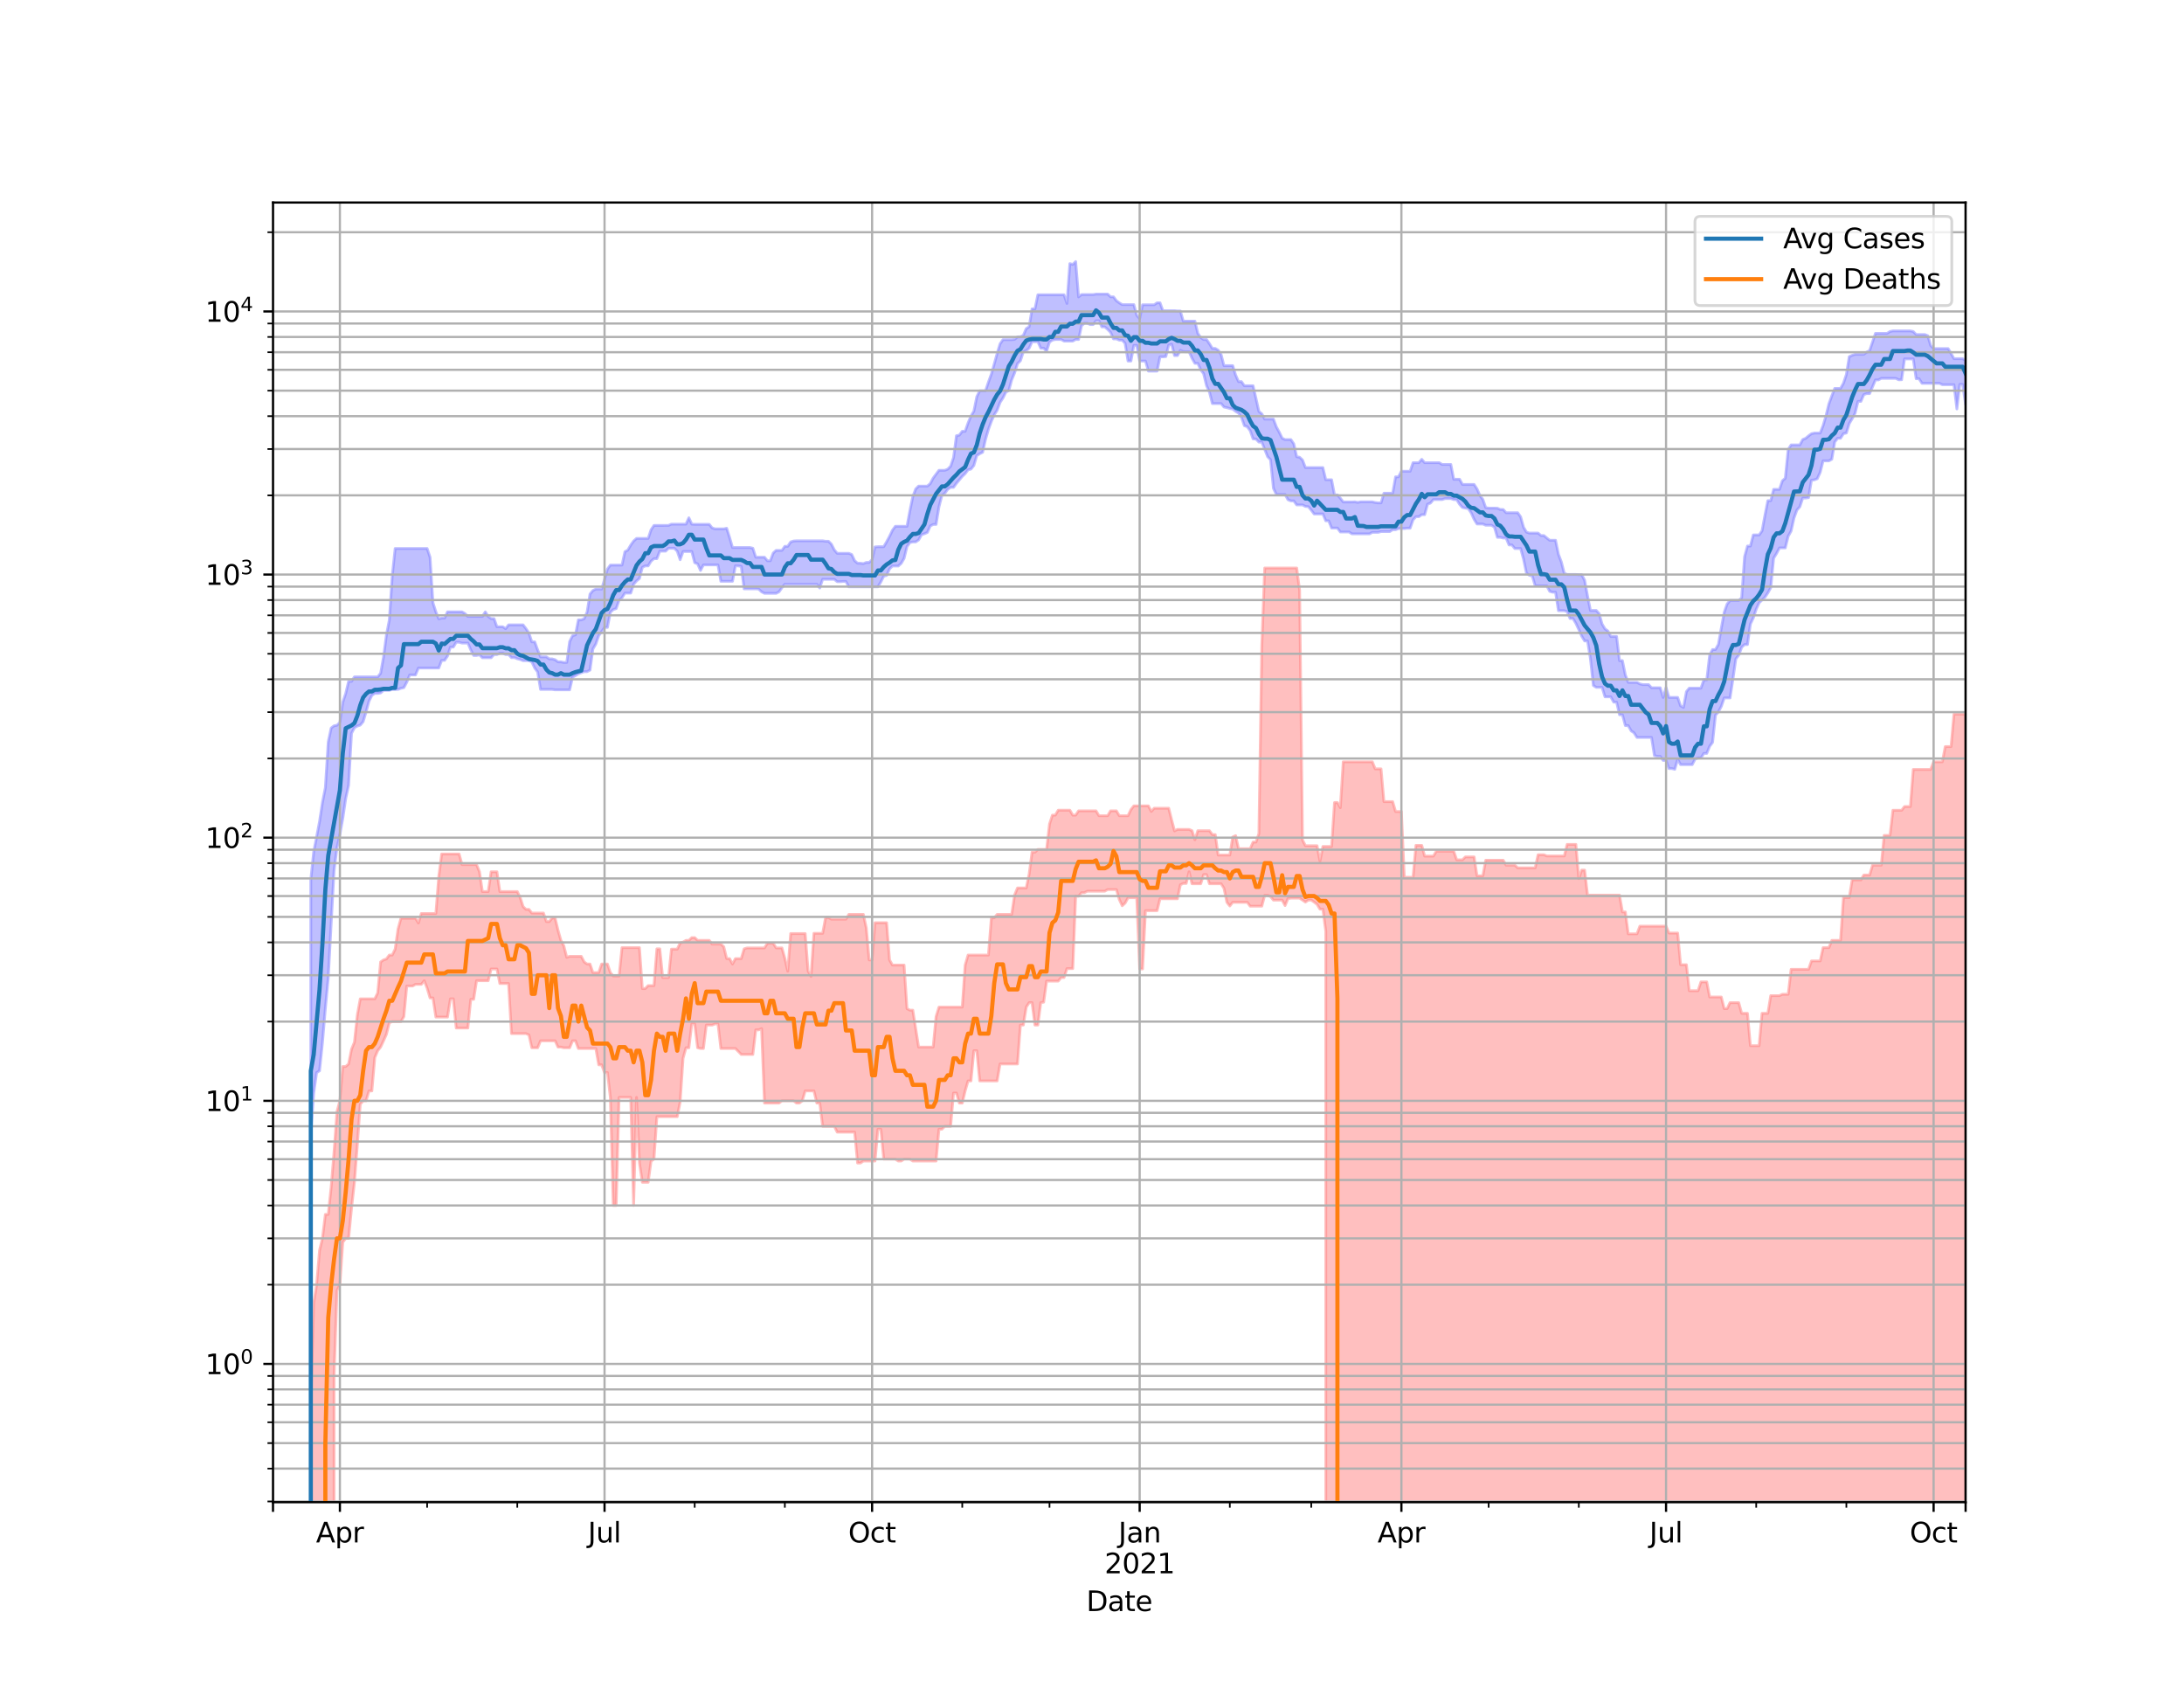 <?xml version="1.0" encoding="utf-8" standalone="no"?>
<!DOCTYPE svg PUBLIC "-//W3C//DTD SVG 1.1//EN"
  "http://www.w3.org/Graphics/SVG/1.1/DTD/svg11.dtd">
<svg height="612pt" version="1.1" viewBox="0 0 792 612" width="792pt" xmlns="http://www.w3.org/2000/svg" xmlns:xlink="http://www.w3.org/1999/xlink">
 <defs>
  <style type="text/css">*{stroke-linecap:butt;stroke-linejoin:round;}</style>
 </defs>
 <g id="figure_1">
  <g id="patch_1">
   <path d="M 0 612 
L 792 612 
L 792 0 
L 0 0 
z
" style="fill:#ffffff;"/>
  </g>
  <g id="axes_1">
   <g id="patch_2">
    <path d="M 99 544.68 
L 712.8 544.68 
L 712.8 73.44 
L 99 73.44 
z
" style="fill:#ffffff;"/>
   </g>
   <g id="PolyCollection_1">
    <path clip-path="url(#p68e2955192)" d="M 99 95897.361 
L 99 95897.361 
L 100.055 95897.361 
L 101.109 95897.361 
L 102.164 95897.361 
L 103.219 95897.361 
L 104.273 95897.361 
L 105.328 95897.361 
L 106.382 95897.361 
L 107.437 95897.361 
L 108.492 95897.361 
L 109.546 95897.361 
L 110.601 95897.361 
L 111.656 95897.361 
L 112.71 318.93 
L 113.765 308.797 
L 114.82 303.446 
L 115.874 297.873 
L 116.929 290.965 
L 117.984 285.604 
L 119.038 268.974 
L 120.093 263.971 
L 121.147 263.169 
L 122.202 262.983 
L 123.257 261.927 
L 124.311 254.595 
L 125.366 251.453 
L 126.421 247.05 
L 127.475 247.05 
L 128.53 245.436 
L 129.585 245.436 
L 130.639 245.436 
L 131.694 245.436 
L 132.748 245.436 
L 133.803 245.436 
L 134.858 245.436 
L 135.912 245.436 
L 136.967 245.436 
L 138.022 244.118 
L 139.076 238.245 
L 140.131 230.236 
L 141.186 224.802 
L 142.24 208.816 
L 143.295 198.875 
L 144.349 198.875 
L 145.404 198.875 
L 146.459 198.875 
L 147.513 198.875 
L 148.568 198.875 
L 149.623 198.875 
L 150.677 198.875 
L 151.732 198.875 
L 152.787 198.875 
L 153.841 198.875 
L 154.896 198.875 
L 155.951 202.051 
L 157.005 218.553 
L 158.06 221.851 
L 159.114 224.385 
L 160.169 224.111 
L 161.224 224.111 
L 162.278 221.851 
L 163.333 221.851 
L 164.388 221.851 
L 165.442 221.851 
L 166.497 221.851 
L 167.552 221.851 
L 168.606 222.47 
L 169.661 223.527 
L 170.715 223.527 
L 171.77 223.527 
L 172.825 223.527 
L 173.879 223.527 
L 174.934 223.527 
L 175.989 221.863 
L 177.043 223.527 
L 178.098 224.305 
L 179.153 224.305 
L 180.207 227.259 
L 181.262 227.259 
L 182.316 227.259 
L 183.371 227.952 
L 184.426 226.578 
L 185.48 226.578 
L 186.535 226.578 
L 187.59 226.578 
L 188.644 226.578 
L 189.699 226.578 
L 190.754 227.952 
L 191.808 229.573 
L 192.863 232.735 
L 193.918 232.735 
L 194.972 235.642 
L 196.027 238.169 
L 197.081 238.169 
L 198.136 238.169 
L 199.191 238.907 
L 200.245 238.907 
L 201.3 239.22 
L 202.355 239.987 
L 203.409 239.987 
L 204.464 240.201 
L 205.519 240.201 
L 206.573 232.616 
L 207.628 230.504 
L 208.682 230.187 
L 209.737 224.759 
L 210.792 224.759 
L 211.846 224.336 
L 212.901 221.926 
L 213.956 215.404 
L 215.01 214.126 
L 216.065 213.601 
L 217.12 213.601 
L 218.174 213.601 
L 219.229 210.089 
L 220.284 206.339 
L 221.338 204.895 
L 222.393 204.895 
L 223.447 204.895 
L 224.502 204.895 
L 225.557 204.895 
L 226.611 200.053 
L 227.666 199.457 
L 228.721 197.66 
L 229.775 196.178 
L 230.83 195.228 
L 231.885 195.228 
L 232.939 195.228 
L 233.994 195.228 
L 235.048 195.228 
L 236.103 192.064 
L 237.158 190.526 
L 238.212 190.526 
L 239.267 190.526 
L 240.322 190.526 
L 241.376 190.51 
L 242.431 190.51 
L 243.486 190.051 
L 244.54 190.051 
L 245.595 190.051 
L 246.649 190.051 
L 247.704 190.051 
L 248.759 190.051 
L 249.813 187.752 
L 250.868 190.051 
L 251.923 190.123 
L 252.977 190.123 
L 254.032 190.123 
L 255.087 190.123 
L 256.141 190.123 
L 257.196 190.123 
L 258.251 191.409 
L 259.305 191.757 
L 260.36 191.757 
L 261.414 191.757 
L 262.469 191.757 
L 263.524 191.541 
L 264.578 194.88 
L 265.633 198.527 
L 266.688 198.527 
L 267.742 198.527 
L 268.797 198.527 
L 269.852 198.527 
L 270.906 198.527 
L 271.961 198.527 
L 273.015 198.783 
L 274.07 202.044 
L 275.125 202.044 
L 276.179 202.044 
L 277.234 202.044 
L 278.289 203.331 
L 279.343 203.331 
L 280.398 200.524 
L 281.453 199.567 
L 282.507 199.567 
L 283.562 199.567 
L 284.616 198.091 
L 285.671 198.091 
L 286.726 196.507 
L 287.78 196.172 
L 288.835 196.089 
L 289.89 196.089 
L 290.944 196.089 
L 291.999 196.089 
L 293.054 196.089 
L 294.108 196.089 
L 295.163 196.089 
L 296.218 196.089 
L 297.272 196.089 
L 298.327 196.089 
L 299.381 196.259 
L 300.436 196.259 
L 301.491 197.303 
L 302.545 199.373 
L 303.6 200.63 
L 304.655 200.63 
L 305.709 200.63 
L 306.764 200.63 
L 307.819 200.63 
L 308.873 201.066 
L 309.928 203.316 
L 310.982 204.226 
L 312.037 204.226 
L 313.092 204.361 
L 314.146 203.934 
L 315.201 203.934 
L 316.256 202.922 
L 317.31 198.302 
L 318.365 198.234 
L 319.42 198.234 
L 320.474 198.234 
L 321.529 196.436 
L 322.584 194.471 
L 323.638 192.266 
L 324.693 190.826 
L 325.747 190.826 
L 326.802 190.826 
L 327.857 190.826 
L 328.911 190.826 
L 329.966 185.153 
L 331.021 180.044 
L 332.075 177.291 
L 333.13 176.252 
L 334.185 176.252 
L 335.239 176.252 
L 336.294 176.252 
L 337.348 175.342 
L 338.403 173.35 
L 339.458 171.933 
L 340.512 170.532 
L 341.567 170.532 
L 342.622 170.532 
L 343.676 170.115 
L 344.731 169.058 
L 345.786 165.929 
L 346.84 157.99 
L 347.895 157.78 
L 348.949 156.381 
L 350.004 156.381 
L 351.059 153.364 
L 352.113 150.861 
L 353.168 149.055 
L 354.223 143.849 
L 355.277 141.699 
L 356.332 141.699 
L 357.387 141.699 
L 358.441 138.562 
L 359.496 135.667 
L 360.551 131.956 
L 361.605 128.165 
L 362.66 124.679 
L 363.714 123.163 
L 364.769 123.163 
L 365.824 123.163 
L 366.878 123.163 
L 367.933 123.048 
L 368.988 122.146 
L 370.042 122.131 
L 371.097 121.587 
L 372.152 119.152 
L 373.206 118.477 
L 374.261 112 
L 375.315 112 
L 376.37 106.887 
L 377.425 106.887 
L 378.479 106.887 
L 379.534 106.887 
L 380.589 106.887 
L 381.643 106.887 
L 382.698 106.887 
L 383.753 106.887 
L 384.807 106.887 
L 385.862 106.887 
L 386.916 110.029 
L 387.971 95.592 
L 389.026 95.893 
L 390.08 94.86 
L 391.135 107.656 
L 392.19 106.808 
L 393.244 106.808 
L 394.299 106.808 
L 395.354 106.808 
L 396.408 106.808 
L 397.463 106.637 
L 398.518 106.637 
L 399.572 106.637 
L 400.627 106.637 
L 401.681 106.637 
L 402.736 107.632 
L 403.791 107.632 
L 404.845 109.041 
L 405.9 109.812 
L 406.955 110.446 
L 408.009 110.446 
L 409.064 110.446 
L 410.119 110.446 
L 411.173 110.446 
L 412.228 114.327 
L 413.282 115.534 
L 414.337 110.507 
L 415.392 110.507 
L 416.446 110.507 
L 417.501 110.507 
L 418.556 110.507 
L 419.61 109.787 
L 420.665 109.787 
L 421.72 112.66 
L 422.774 112.66 
L 423.829 112.66 
L 424.884 112.66 
L 425.938 112.66 
L 426.993 112.78 
L 428.047 112.78 
L 429.102 116.444 
L 430.157 116.444 
L 431.211 116.444 
L 432.266 116.444 
L 433.321 116.444 
L 434.375 120.87 
L 435.43 122.412 
L 436.485 123.115 
L 437.539 123.115 
L 438.594 124.634 
L 439.648 126.343 
L 440.703 126.343 
L 441.758 126.981 
L 442.812 128.551 
L 443.867 132.587 
L 444.922 132.587 
L 445.976 132.587 
L 447.031 132.587 
L 448.086 135.996 
L 449.14 138.366 
L 450.195 138.366 
L 451.249 139.875 
L 452.304 139.875 
L 453.359 139.875 
L 454.413 139.875 
L 455.468 144.482 
L 456.523 149.18 
L 457.577 150.061 
L 458.632 151.958 
L 459.687 151.958 
L 460.741 151.958 
L 461.796 151.958 
L 462.851 154.77 
L 463.905 156.714 
L 464.96 158.892 
L 466.014 159.385 
L 467.069 159.385 
L 468.124 159.385 
L 469.178 160.944 
L 470.233 165.615 
L 471.288 165.794 
L 472.342 166.785 
L 473.397 169.541 
L 474.452 169.541 
L 475.506 169.541 
L 476.561 169.541 
L 477.615 169.541 
L 478.67 169.541 
L 479.725 169.541 
L 480.779 173.951 
L 481.834 173.951 
L 482.889 173.951 
L 483.943 179.444 
L 484.998 179.444 
L 486.053 180.639 
L 487.107 182.01 
L 488.162 182.01 
L 489.216 182.01 
L 490.271 182.01 
L 491.326 181.957 
L 492.38 182.164 
L 493.435 181.957 
L 494.49 181.957 
L 495.544 181.957 
L 496.599 181.957 
L 497.654 181.957 
L 498.708 182.21 
L 499.763 182.343 
L 500.818 182.343 
L 501.872 178.84 
L 502.927 178.84 
L 503.981 178.84 
L 505.036 178.84 
L 506.091 172.9 
L 507.145 172.9 
L 508.2 170.87 
L 509.255 170.87 
L 510.309 170.87 
L 511.364 170.87 
L 512.419 167.768 
L 513.473 167.768 
L 514.528 167.768 
L 515.582 166.54 
L 516.637 167.768 
L 517.692 167.768 
L 518.746 167.768 
L 519.801 167.768 
L 520.856 167.768 
L 521.91 167.768 
L 522.965 168.403 
L 524.02 168.403 
L 525.074 168.403 
L 526.129 168.403 
L 527.184 173.772 
L 528.238 173.772 
L 529.293 173.772 
L 530.347 175.657 
L 531.402 175.657 
L 532.457 175.657 
L 533.511 175.657 
L 534.566 175.657 
L 535.621 177.283 
L 536.675 179.651 
L 537.73 181.077 
L 538.785 184.071 
L 539.839 184.24 
L 540.894 184.24 
L 541.948 184.24 
L 543.003 184.27 
L 544.058 184.736 
L 545.112 184.743 
L 546.167 185.906 
L 547.222 185.906 
L 548.276 185.906 
L 549.331 185.906 
L 550.386 185.906 
L 551.44 187.403 
L 552.495 191.156 
L 553.549 192.946 
L 554.604 193.293 
L 555.659 193.293 
L 556.713 193.293 
L 557.768 193.293 
L 558.823 194.191 
L 559.877 194.191 
L 560.932 195.084 
L 561.987 195.895 
L 563.041 195.895 
L 564.096 195.895 
L 565.151 200.989 
L 566.205 203.752 
L 567.26 207.879 
L 568.314 208.303 
L 569.369 208.303 
L 570.424 208.303 
L 571.478 208.303 
L 572.533 208.39 
L 573.588 208.39 
L 574.642 210.392 
L 575.697 216.088 
L 576.752 221.343 
L 577.806 221.343 
L 578.861 221.343 
L 579.915 222.499 
L 580.97 226.27 
L 582.025 228.025 
L 583.079 228.799 
L 584.134 230.781 
L 585.189 230.781 
L 586.243 230.781 
L 587.298 239.545 
L 588.353 239.545 
L 589.407 244.722 
L 590.462 247.431 
L 591.516 247.431 
L 592.571 247.431 
L 593.626 247.431 
L 594.68 247.978 
L 595.735 248.237 
L 596.79 248.237 
L 597.844 248.237 
L 598.899 249.371 
L 599.954 249.371 
L 601.008 249.371 
L 602.063 249.371 
L 603.118 252.885 
L 604.172 249.293 
L 605.227 252.885 
L 606.281 252.885 
L 607.336 252.885 
L 608.391 252.885 
L 609.445 255.933 
L 610.5 256.485 
L 611.555 250.778 
L 612.609 249.516 
L 613.664 249.516 
L 614.719 249.516 
L 615.773 249.516 
L 616.828 249.516 
L 617.882 246.505 
L 618.937 246.505 
L 619.992 237.451 
L 621.046 235.514 
L 622.101 235.514 
L 623.156 233.649 
L 624.21 227.733 
L 625.265 222.012 
L 626.32 219.017 
L 627.374 217.739 
L 628.429 217.739 
L 629.484 217.739 
L 630.538 217.739 
L 631.593 216.757 
L 632.647 201.88 
L 633.702 197.994 
L 634.757 197.994 
L 635.811 193.97 
L 636.866 193.97 
L 637.921 193.97 
L 638.975 192.508 
L 640.03 186.862 
L 641.085 181.543 
L 642.139 181.543 
L 643.194 177.442 
L 644.248 177.442 
L 645.303 177.442 
L 646.358 174.33 
L 647.412 173.405 
L 648.467 162.977 
L 649.522 161.322 
L 650.576 161.322 
L 651.631 161.322 
L 652.686 161.322 
L 653.74 159.359 
L 654.795 158.944 
L 655.849 158.044 
L 656.904 157.263 
L 657.959 157.021 
L 659.013 157.021 
L 660.068 157.021 
L 661.123 154.307 
L 662.177 150.721 
L 663.232 146.43 
L 664.287 143.526 
L 665.341 140.834 
L 666.396 140.834 
L 667.451 140.834 
L 668.505 138.941 
L 669.56 135.798 
L 670.614 129.306 
L 671.669 128.82 
L 672.724 128.475 
L 673.778 128.475 
L 674.833 128.475 
L 675.888 128.475 
L 676.942 127.662 
L 677.997 127.135 
L 679.052 123.983 
L 680.106 120.887 
L 681.161 120.887 
L 682.215 120.887 
L 683.27 120.887 
L 684.325 120.887 
L 685.379 120.212 
L 686.434 119.984 
L 687.489 119.984 
L 688.543 119.984 
L 689.598 119.984 
L 690.653 119.984 
L 691.707 119.984 
L 692.762 119.984 
L 693.816 120.212 
L 694.871 121.312 
L 695.926 121.312 
L 696.98 121.312 
L 698.035 121.312 
L 699.09 121.728 
L 700.144 125.308 
L 701.199 126.388 
L 702.254 126.388 
L 703.308 126.388 
L 704.363 126.388 
L 705.418 126.388 
L 706.472 126.388 
L 707.527 128.151 
L 708.581 130.053 
L 709.636 130.053 
L 710.691 130.053 
L 711.745 130.053 
L 712.8 130.715 
L 712.8 146.649 
L 712.8 146.649 
L 711.745 139.389 
L 710.691 139.389 
L 709.636 148.279 
L 708.581 139.488 
L 707.527 139.488 
L 706.472 139.488 
L 705.418 139.488 
L 704.363 139.488 
L 703.308 138.993 
L 702.254 138.993 
L 701.199 138.993 
L 700.144 138.993 
L 699.09 138.993 
L 698.035 138.993 
L 696.98 138.993 
L 695.926 137.331 
L 694.871 137.331 
L 693.816 130.138 
L 692.762 130.138 
L 691.707 130.138 
L 690.653 130.138 
L 689.598 137.691 
L 688.543 137.709 
L 687.489 137.196 
L 686.434 137.196 
L 685.379 137.196 
L 684.325 137.196 
L 683.27 137.196 
L 682.215 137.196 
L 681.161 137.756 
L 680.106 137.756 
L 679.052 140.254 
L 677.997 142.707 
L 676.942 142.707 
L 675.888 143.086 
L 674.833 145.541 
L 673.778 145.541 
L 672.724 149.855 
L 671.669 151.817 
L 670.614 153.569 
L 669.56 157.006 
L 668.505 157.243 
L 667.451 158.912 
L 666.396 158.912 
L 665.341 160.282 
L 664.287 166.517 
L 663.232 167.106 
L 662.177 167.106 
L 661.123 167.106 
L 660.068 171.262 
L 659.013 173.593 
L 657.959 173.983 
L 656.904 174.13 
L 655.849 180.436 
L 654.795 180.588 
L 653.74 180.588 
L 652.686 183.761 
L 651.631 184.94 
L 650.576 187.818 
L 649.522 192.556 
L 648.467 194.433 
L 647.412 198.671 
L 646.358 198.671 
L 645.303 198.671 
L 644.248 200.682 
L 643.194 202.391 
L 642.139 213.105 
L 641.085 214.993 
L 640.03 216.555 
L 638.975 217.562 
L 637.921 218.579 
L 636.866 220.903 
L 635.811 224.05 
L 634.757 226.29 
L 633.702 233.71 
L 632.647 233.71 
L 631.593 234.7 
L 630.538 237.543 
L 629.484 238.907 
L 628.429 246.225 
L 627.374 253.067 
L 626.32 253.067 
L 625.265 253.067 
L 624.21 256.142 
L 623.156 258.106 
L 622.101 259.308 
L 621.046 269.171 
L 619.992 270.58 
L 618.937 273.173 
L 617.882 273.173 
L 616.828 274.83 
L 615.773 274.83 
L 614.719 275.224 
L 613.664 277.251 
L 612.609 277.251 
L 611.555 277.251 
L 610.5 277.251 
L 609.445 277.251 
L 608.391 275.328 
L 607.336 278.946 
L 606.281 278.674 
L 605.227 278.674 
L 604.172 275.727 
L 603.118 275.727 
L 602.063 274.236 
L 601.008 274.236 
L 599.954 273.993 
L 598.899 267.393 
L 597.844 267.393 
L 596.79 267.393 
L 595.735 267.393 
L 594.68 267.393 
L 593.626 267.393 
L 592.571 265.721 
L 591.516 265.015 
L 590.462 263.091 
L 589.407 263.091 
L 588.353 259.166 
L 587.298 259.166 
L 586.243 254.595 
L 585.189 254.595 
L 584.134 252.667 
L 583.079 252.667 
L 582.025 252.667 
L 580.97 249.226 
L 579.915 249.226 
L 578.861 249.226 
L 577.806 248.553 
L 576.752 238.838 
L 575.697 232.408 
L 574.642 232.408 
L 573.588 230.674 
L 572.533 228.253 
L 571.478 226.022 
L 570.424 224.269 
L 569.369 224.269 
L 568.314 221.794 
L 567.26 221.44 
L 566.205 221.44 
L 565.151 221.44 
L 564.096 214.736 
L 563.041 214.736 
L 561.987 214.423 
L 560.932 212.441 
L 559.877 212.441 
L 558.823 212.441 
L 557.768 212.4 
L 556.713 212.4 
L 555.659 208.858 
L 554.604 208.582 
L 553.549 207.834 
L 552.495 202.744 
L 551.44 198.889 
L 550.386 198.889 
L 549.331 198.889 
L 548.276 197.596 
L 547.222 197.596 
L 546.167 195.084 
L 545.112 195.084 
L 544.058 194.841 
L 543.003 194.841 
L 541.948 191.175 
L 540.894 190.456 
L 539.839 190.456 
L 538.785 190.456 
L 537.73 189.998 
L 536.675 189.998 
L 535.621 189.998 
L 534.566 188.308 
L 533.511 185.988 
L 532.457 184.404 
L 531.402 184.235 
L 530.347 184.025 
L 529.293 182.857 
L 528.238 181.173 
L 527.184 181.139 
L 526.129 180.773 
L 525.074 180.773 
L 524.02 180.773 
L 522.965 181.139 
L 521.91 181.139 
L 520.856 181.139 
L 519.801 181.139 
L 518.746 182.411 
L 517.692 182.808 
L 516.637 186.623 
L 515.582 186.623 
L 514.528 187.348 
L 513.473 187.348 
L 512.419 188.488 
L 511.364 191.516 
L 510.309 191.516 
L 509.255 191.655 
L 508.2 191.655 
L 507.145 191.655 
L 506.091 192.075 
L 505.036 192.075 
L 503.981 192.749 
L 502.927 192.749 
L 501.872 192.749 
L 500.818 192.749 
L 499.763 193.032 
L 498.708 193.032 
L 497.654 193.032 
L 496.599 193.577 
L 495.544 193.577 
L 494.49 193.577 
L 493.435 193.577 
L 492.38 193.577 
L 491.326 193.577 
L 490.271 193.577 
L 489.216 192.895 
L 488.162 192.895 
L 487.107 192.895 
L 486.053 192.895 
L 484.998 191.467 
L 483.943 191.467 
L 482.889 191.467 
L 481.834 188.841 
L 480.779 188.841 
L 479.725 186.366 
L 478.67 186.366 
L 477.615 186.366 
L 476.561 186.366 
L 475.506 184.964 
L 474.452 183.708 
L 473.397 183.628 
L 472.342 183.082 
L 471.288 183.082 
L 470.233 183.082 
L 469.178 181.627 
L 468.124 181.627 
L 467.069 181.199 
L 466.014 179.283 
L 464.96 179.283 
L 463.905 179.283 
L 462.851 179.283 
L 461.796 177.066 
L 460.741 166.677 
L 459.687 165.594 
L 458.632 162.945 
L 457.577 160.303 
L 456.523 160.303 
L 455.468 159.198 
L 454.413 159.129 
L 453.359 156.158 
L 452.304 154.731 
L 451.249 154.344 
L 450.195 151.309 
L 449.14 149.799 
L 448.086 149.169 
L 447.031 148.336 
L 445.976 148.126 
L 444.922 147.815 
L 443.867 147.592 
L 442.812 146.326 
L 441.758 146.326 
L 440.703 146.326 
L 439.648 146.326 
L 438.594 142.164 
L 437.539 139.855 
L 436.485 135.515 
L 435.43 134.068 
L 434.375 131.752 
L 433.321 131.752 
L 432.266 129.897 
L 431.211 127.539 
L 430.157 127.539 
L 429.102 127.476 
L 428.047 127.033 
L 426.993 128.925 
L 425.938 128.925 
L 424.884 124.834 
L 423.829 125.103 
L 422.774 129.301 
L 421.72 129.39 
L 420.665 129.39 
L 419.61 134.556 
L 418.556 134.556 
L 417.501 134.556 
L 416.446 134.556 
L 415.392 130.913 
L 414.337 130.913 
L 413.282 130.913 
L 412.228 125.248 
L 411.173 125.248 
L 410.119 130.913 
L 409.064 130.913 
L 408.009 124.492 
L 406.955 123.337 
L 405.9 123.337 
L 404.845 122.872 
L 403.791 122.872 
L 402.736 120.516 
L 401.681 119.43 
L 400.627 118.528 
L 399.572 118.528 
L 398.518 116.317 
L 397.463 116.317 
L 396.408 117.696 
L 395.354 117.696 
L 394.299 117.203 
L 393.244 117.203 
L 392.19 118.125 
L 391.135 123.095 
L 390.08 123.095 
L 389.026 123.676 
L 387.971 123.676 
L 386.916 123.676 
L 385.862 123.676 
L 384.807 123.095 
L 383.753 123.095 
L 382.698 123.095 
L 381.643 123.324 
L 380.589 124.052 
L 379.534 127.351 
L 378.479 126.259 
L 377.425 126.259 
L 376.37 123.919 
L 375.315 123.919 
L 374.261 123.919 
L 373.206 126.246 
L 372.152 127.127 
L 371.097 127.578 
L 370.042 130.806 
L 368.988 131.851 
L 367.933 135.204 
L 366.878 137.738 
L 365.824 141.621 
L 364.769 142.187 
L 363.714 144.305 
L 362.66 145.924 
L 361.605 148.743 
L 360.551 150.396 
L 359.496 152.807 
L 358.441 155.707 
L 357.387 159.317 
L 356.332 164.013 
L 355.277 164.522 
L 354.223 165.188 
L 353.168 168.773 
L 352.113 170.085 
L 351.059 170.358 
L 350.004 171.731 
L 348.949 172.75 
L 347.895 174.009 
L 346.84 175.248 
L 345.786 176.717 
L 344.731 176.717 
L 343.676 177.428 
L 342.622 178.862 
L 341.567 179.671 
L 340.512 183.761 
L 339.458 190.161 
L 338.403 190.161 
L 337.348 190.718 
L 336.294 193.072 
L 335.239 193.53 
L 334.185 193.885 
L 333.13 195.779 
L 332.075 196.498 
L 331.021 196.498 
L 329.966 196.723 
L 328.911 198.182 
L 327.857 202.477 
L 326.802 204.289 
L 325.747 205.232 
L 324.693 205.232 
L 323.638 205.232 
L 322.584 206.287 
L 321.529 208.632 
L 320.474 208.917 
L 319.42 211.02 
L 318.365 212.776 
L 317.31 212.776 
L 316.256 212.776 
L 315.201 212.776 
L 314.146 212.776 
L 313.092 212.776 
L 312.037 212.776 
L 310.982 212.776 
L 309.928 212.776 
L 308.873 212.776 
L 307.819 212.776 
L 306.764 210.83 
L 305.709 210.83 
L 304.655 210.914 
L 303.6 210.914 
L 302.545 210.05 
L 301.491 210.05 
L 300.436 210.05 
L 299.381 210.05 
L 298.327 210.05 
L 297.272 213.198 
L 296.218 211.819 
L 295.163 211.819 
L 294.108 211.819 
L 293.054 211.819 
L 291.999 211.819 
L 290.944 211.819 
L 289.89 211.819 
L 288.835 211.819 
L 287.78 211.819 
L 286.726 211.819 
L 285.671 211.819 
L 284.616 211.819 
L 283.562 213.086 
L 282.507 214.591 
L 281.453 215.139 
L 280.398 215.139 
L 279.343 215.139 
L 278.289 215.139 
L 277.234 215.139 
L 276.179 214.591 
L 275.125 213.591 
L 274.07 213.507 
L 273.015 213.507 
L 271.961 213.507 
L 270.906 213.507 
L 269.852 213.507 
L 268.797 205.382 
L 267.742 205.194 
L 266.688 205.148 
L 265.633 210.773 
L 264.578 210.773 
L 263.524 210.773 
L 262.469 210.773 
L 261.414 210.773 
L 260.36 204.838 
L 259.305 204.838 
L 258.251 204.838 
L 257.196 204.838 
L 256.141 204.838 
L 255.087 204.838 
L 254.032 206.839 
L 252.977 204.448 
L 251.923 204.031 
L 250.868 199.978 
L 249.813 199.978 
L 248.759 199.978 
L 247.704 199.978 
L 246.649 202.947 
L 245.595 199.87 
L 244.54 198.806 
L 243.486 198.806 
L 242.431 198.806 
L 241.376 199.843 
L 240.322 199.843 
L 239.267 199.843 
L 238.212 202.571 
L 237.158 202.571 
L 236.103 203.467 
L 235.048 205.194 
L 233.994 205.194 
L 232.939 205.715 
L 231.885 209.766 
L 230.83 210.641 
L 229.775 211.841 
L 228.721 215.051 
L 227.666 215.051 
L 226.611 215.051 
L 225.557 216.768 
L 224.502 217.64 
L 223.447 220.674 
L 222.393 221.021 
L 221.338 221.984 
L 220.284 227.496 
L 219.229 227.496 
L 218.174 229.01 
L 217.12 230.504 
L 216.065 233.519 
L 215.01 235.323 
L 213.956 242.974 
L 212.901 243.532 
L 211.846 243.532 
L 210.792 243.922 
L 209.737 244.345 
L 208.682 244.982 
L 207.628 245.548 
L 206.573 250.136 
L 205.519 250.136 
L 204.464 250.136 
L 203.409 250.136 
L 202.355 250.136 
L 201.3 250.136 
L 200.245 249.989 
L 199.191 249.989 
L 198.136 249.989 
L 197.081 249.989 
L 196.027 249.989 
L 194.972 243.659 
L 193.918 242.245 
L 192.863 240.023 
L 191.808 239.554 
L 190.754 239.554 
L 189.699 239.554 
L 188.644 239.133 
L 187.59 238.855 
L 186.535 238.442 
L 185.48 238.468 
L 184.426 237.334 
L 183.371 237.334 
L 182.316 236.845 
L 181.262 236.845 
L 180.207 237.334 
L 179.153 237.334 
L 178.098 238.502 
L 177.043 238.502 
L 175.989 238.502 
L 174.934 238.502 
L 173.879 237.434 
L 172.825 237.661 
L 171.77 237.661 
L 170.715 235.626 
L 169.661 233.178 
L 168.606 233.178 
L 167.552 233.178 
L 166.497 232.885 
L 165.442 232.885 
L 164.388 234.629 
L 163.333 234.629 
L 162.278 237.897 
L 161.224 239.448 
L 160.169 239.448 
L 159.114 242.216 
L 158.06 242.216 
L 157.005 242.216 
L 155.951 242.216 
L 154.896 242.216 
L 153.841 242.216 
L 152.787 242.216 
L 151.732 242.216 
L 150.677 244.732 
L 149.623 244.732 
L 148.568 244.732 
L 147.513 247.346 
L 146.459 249.326 
L 145.404 249.572 
L 144.349 249.978 
L 143.295 250 
L 142.24 250 
L 141.186 250.319 
L 140.131 250.319 
L 139.076 250.319 
L 138.022 251.254 
L 136.967 251.417 
L 135.912 251.417 
L 134.858 252.139 
L 133.803 254.255 
L 132.748 258.161 
L 131.694 261.656 
L 130.639 262.921 
L 129.585 263.263 
L 128.53 263.876 
L 127.475 265.92 
L 126.421 284.704 
L 125.366 289.588 
L 124.311 296.737 
L 123.257 302.551 
L 122.202 307.416 
L 121.147 315.6 
L 120.093 334.93 
L 119.038 354.598 
L 117.984 365.723 
L 116.929 378.139 
L 115.874 388.268 
L 114.82 388.91 
L 113.765 396.335 
L 112.71 411.058 
L 111.656 95897.361 
L 110.601 95897.361 
L 109.546 95897.361 
L 108.492 95897.361 
L 107.437 95897.361 
L 106.382 95897.361 
L 105.328 95897.361 
L 104.273 95897.361 
L 103.219 95897.361 
L 102.164 95897.361 
L 101.109 95897.361 
L 100.055 95897.361 
L 99 95897.361 
z
" style="fill:#8080ff;fill-opacity:0.5;stroke:#8080ff;stroke-opacity:0.5;"/>
   </g>
   <g id="PolyCollection_2">
    <path clip-path="url(#p68e2955192)" d="M 99 95897.361 
L 99 95897.361 
L 100.055 95897.361 
L 101.109 95897.361 
L 102.164 95897.361 
L 103.219 95897.361 
L 104.273 95897.361 
L 105.328 95897.361 
L 106.382 95897.361 
L 107.437 95897.361 
L 108.492 95897.361 
L 109.546 95897.361 
L 110.601 95897.361 
L 111.656 95897.361 
L 112.71 509.319 
L 113.765 472.555 
L 114.82 465.822 
L 115.874 453.388 
L 116.929 449.022 
L 117.984 440.333 
L 119.038 440.333 
L 120.093 430.421 
L 121.147 417.629 
L 122.202 403.046 
L 123.257 399.138 
L 124.311 386.704 
L 125.366 386.704 
L 126.421 385.793 
L 127.475 380.449 
L 128.53 377.89 
L 129.585 368.005 
L 130.639 362.18 
L 131.694 362.18 
L 132.748 362.18 
L 133.803 362.18 
L 134.858 362.18 
L 135.912 362.18 
L 136.967 360.029 
L 138.022 348.801 
L 139.076 348.07 
L 140.131 347.709 
L 141.186 346.296 
L 142.24 346.296 
L 143.295 344.153 
L 144.349 336.82 
L 145.404 332.955 
L 146.459 332.955 
L 147.513 332.955 
L 148.568 332.955 
L 149.623 332.955 
L 150.677 332.955 
L 151.732 334.667 
L 152.787 331.23 
L 153.841 331.23 
L 154.896 331.23 
L 155.951 331.23 
L 157.005 331.23 
L 158.06 331.23 
L 159.114 317.809 
L 160.169 309.648 
L 161.224 309.648 
L 162.278 309.648 
L 163.333 309.648 
L 164.388 309.648 
L 165.442 309.648 
L 166.497 309.648 
L 167.552 313.502 
L 168.606 313.502 
L 169.661 313.502 
L 170.715 313.502 
L 171.77 313.502 
L 172.825 313.502 
L 173.879 316.099 
L 174.934 323.275 
L 175.989 323.275 
L 177.043 323.275 
L 178.098 316.099 
L 179.153 316.099 
L 180.207 316.099 
L 181.262 323.275 
L 182.316 323.275 
L 183.371 323.275 
L 184.426 323.275 
L 185.48 323.275 
L 186.535 323.275 
L 187.59 323.275 
L 188.644 325.456 
L 189.699 328.732 
L 190.754 329.729 
L 191.808 329.729 
L 192.863 331.069 
L 193.918 331.069 
L 194.972 331.069 
L 196.027 331.069 
L 197.081 331.069 
L 198.136 334.146 
L 199.191 334.146 
L 200.245 332.871 
L 201.3 332.871 
L 202.355 337.283 
L 203.409 340.981 
L 204.464 342.962 
L 205.519 347.114 
L 206.573 346.762 
L 207.628 346.762 
L 208.682 346.762 
L 209.737 346.762 
L 210.792 346.762 
L 211.846 348.801 
L 212.901 349.545 
L 213.956 349.545 
L 215.01 352.664 
L 216.065 352.664 
L 217.12 352.664 
L 218.174 349.545 
L 219.229 349.545 
L 220.284 349.545 
L 221.338 352.664 
L 222.393 353.897 
L 223.447 353.897 
L 224.502 353.897 
L 225.557 343.608 
L 226.611 343.608 
L 227.666 343.608 
L 228.721 343.608 
L 229.775 343.608 
L 230.83 343.608 
L 231.885 343.608 
L 232.939 358.448 
L 233.994 358.448 
L 235.048 357.375 
L 236.103 357.375 
L 237.158 357.375 
L 238.212 344.044 
L 239.267 344.044 
L 240.322 354.456 
L 241.376 354.456 
L 242.431 354.456 
L 243.486 344.153 
L 244.54 344.153 
L 245.595 344.153 
L 246.649 341.908 
L 247.704 341.596 
L 248.759 340.981 
L 249.813 340.981 
L 250.868 339.975 
L 251.923 339.975 
L 252.977 340.981 
L 254.032 340.981 
L 255.087 340.981 
L 256.141 340.981 
L 257.196 340.981 
L 258.251 342.326 
L 259.305 342.326 
L 260.36 342.326 
L 261.414 342.326 
L 262.469 343.283 
L 263.524 347.589 
L 264.578 347.589 
L 265.633 349.545 
L 266.688 347.589 
L 267.742 347.589 
L 268.797 347.589 
L 269.852 344.044 
L 270.906 343.716 
L 271.961 343.716 
L 273.015 343.716 
L 274.07 343.716 
L 275.125 343.716 
L 276.179 343.716 
L 277.234 343.716 
L 278.289 342.012 
L 279.343 342.012 
L 280.398 342.012 
L 281.453 343.716 
L 282.507 343.716 
L 283.562 343.716 
L 284.616 347.47 
L 285.671 352.127 
L 286.726 338.511 
L 287.78 338.511 
L 288.835 338.511 
L 289.89 338.511 
L 290.944 338.511 
L 291.999 338.511 
L 293.054 352.127 
L 294.108 354.036 
L 295.163 338.415 
L 296.218 338.415 
L 297.272 338.415 
L 298.327 338.415 
L 299.381 332.704 
L 300.436 332.704 
L 301.491 333.291 
L 302.545 333.291 
L 303.6 333.291 
L 304.655 333.291 
L 305.709 333.291 
L 306.764 333.291 
L 307.819 331.553 
L 308.873 331.553 
L 309.928 331.553 
L 310.982 331.553 
L 312.037 331.553 
L 313.092 331.553 
L 314.146 336.453 
L 315.201 348.07 
L 316.256 348.07 
L 317.31 334.58 
L 318.365 334.58 
L 319.42 334.58 
L 320.474 334.58 
L 321.529 334.58 
L 322.584 348.07 
L 323.638 349.922 
L 324.693 349.922 
L 325.747 349.922 
L 326.802 349.922 
L 327.857 349.922 
L 328.911 365.723 
L 329.966 366.282 
L 331.021 366.282 
L 332.075 372.983 
L 333.13 379.664 
L 334.185 379.664 
L 335.239 379.664 
L 336.294 379.664 
L 337.348 379.664 
L 338.403 379.664 
L 339.458 368.595 
L 340.512 365.172 
L 341.567 365.172 
L 342.622 365.172 
L 343.676 365.172 
L 344.731 365.172 
L 345.786 365.172 
L 346.84 365.172 
L 347.895 365.172 
L 348.949 365.172 
L 350.004 349.922 
L 351.059 346.296 
L 352.113 346.296 
L 353.168 346.296 
L 354.223 346.296 
L 355.277 346.296 
L 356.332 346.296 
L 357.387 346.296 
L 358.441 346.296 
L 359.496 332.787 
L 360.551 332.787 
L 361.605 331.553 
L 362.66 331.553 
L 363.714 331.553 
L 364.769 331.553 
L 365.824 331.553 
L 366.878 331.553 
L 367.933 324.488 
L 368.988 321.968 
L 370.042 321.968 
L 371.097 321.968 
L 372.152 321.968 
L 373.206 316.945 
L 374.261 308.985 
L 375.315 308.985 
L 376.37 308.009 
L 377.425 308.009 
L 378.479 308.009 
L 379.534 308.009 
L 380.589 298.782 
L 381.643 295.564 
L 382.698 295.564 
L 383.753 293.767 
L 384.807 293.767 
L 385.862 293.767 
L 386.916 293.767 
L 387.971 293.767 
L 389.026 295.564 
L 390.08 295.564 
L 391.135 293.996 
L 392.19 293.996 
L 393.244 293.996 
L 394.299 293.996 
L 395.354 293.996 
L 396.408 293.996 
L 397.463 293.996 
L 398.518 295.769 
L 399.572 295.769 
L 400.627 295.769 
L 401.681 295.769 
L 402.736 293.996 
L 403.791 293.996 
L 404.845 293.996 
L 405.9 295.769 
L 406.955 295.769 
L 408.009 295.769 
L 409.064 295.769 
L 410.119 293.539 
L 411.173 292.201 
L 412.228 292.201 
L 413.282 292.201 
L 414.337 292.201 
L 415.392 292.201 
L 416.446 292.201 
L 417.501 294.225 
L 418.556 293.056 
L 419.61 293.056 
L 420.665 293.056 
L 421.72 293.056 
L 422.774 293.056 
L 423.829 293.056 
L 424.884 297.301 
L 425.938 301.282 
L 426.993 300.739 
L 428.047 300.739 
L 429.102 300.739 
L 430.157 300.739 
L 431.211 300.739 
L 432.266 301.204 
L 433.321 304.488 
L 434.375 301.204 
L 435.43 301.204 
L 436.485 301.204 
L 437.539 301.204 
L 438.594 301.204 
L 439.648 302.631 
L 440.703 302.631 
L 441.758 310.032 
L 442.812 310.032 
L 443.867 310.032 
L 444.922 310.032 
L 445.976 310.032 
L 447.031 303.487 
L 448.086 302.996 
L 449.14 307.734 
L 450.195 307.734 
L 451.249 307.734 
L 452.304 307.734 
L 453.359 307.734 
L 454.413 305.34 
L 455.468 305.34 
L 456.523 302.27 
L 457.577 234.132 
L 458.632 205.953 
L 459.687 205.953 
L 460.741 205.953 
L 461.796 205.953 
L 462.851 205.953 
L 463.905 205.953 
L 464.96 205.953 
L 466.014 205.953 
L 467.069 205.953 
L 468.124 205.953 
L 469.178 205.953 
L 470.233 205.953 
L 471.288 213.998 
L 472.342 304.572 
L 473.397 306.653 
L 474.452 306.653 
L 475.506 306.653 
L 476.561 306.653 
L 477.615 306.653 
L 478.67 312.262 
L 479.725 306.921 
L 480.779 306.921 
L 481.834 306.921 
L 482.889 306.921 
L 483.943 290.995 
L 484.998 290.995 
L 486.053 292.865 
L 487.107 276.214 
L 488.162 276.214 
L 489.216 276.214 
L 490.271 276.214 
L 491.326 276.214 
L 492.38 276.214 
L 493.435 276.214 
L 494.49 276.214 
L 495.544 276.214 
L 496.599 276.214 
L 497.654 276.214 
L 498.708 278.787 
L 499.763 278.787 
L 500.818 278.787 
L 501.872 290.661 
L 502.927 290.661 
L 503.981 290.661 
L 505.036 290.661 
L 506.091 294.258 
L 507.145 294.258 
L 508.2 294.258 
L 509.255 318.101 
L 510.309 318.101 
L 511.364 318.101 
L 512.419 318.101 
L 513.473 306.52 
L 514.528 306.52 
L 515.582 306.52 
L 516.637 310.42 
L 517.692 310.42 
L 518.746 310.42 
L 519.801 310.42 
L 520.856 308.657 
L 521.91 308.657 
L 522.965 308.657 
L 524.02 308.657 
L 525.074 308.657 
L 526.129 308.657 
L 527.184 308.657 
L 528.238 311.756 
L 529.293 311.756 
L 530.347 311.756 
L 531.402 310.713 
L 532.457 310.713 
L 533.511 310.713 
L 534.566 310.713 
L 535.621 317.577 
L 536.675 317.577 
L 537.73 317.577 
L 538.785 311.907 
L 539.839 311.907 
L 540.894 311.907 
L 541.948 311.907 
L 543.003 311.907 
L 544.058 311.907 
L 545.112 311.907 
L 546.167 313.712 
L 547.222 313.712 
L 548.276 313.712 
L 549.331 313.712 
L 550.386 314.672 
L 551.44 314.672 
L 552.495 314.672 
L 553.549 314.672 
L 554.604 314.672 
L 555.659 314.672 
L 556.713 314.672 
L 557.768 309.936 
L 558.823 309.936 
L 559.877 309.936 
L 560.932 310.372 
L 561.987 310.372 
L 563.041 310.372 
L 564.096 310.372 
L 565.151 310.372 
L 566.205 310.372 
L 567.26 310.372 
L 568.314 306.167 
L 569.369 306.167 
L 570.424 306.167 
L 571.478 306.167 
L 572.533 318.573 
L 573.588 315.489 
L 574.642 315.489 
L 575.697 324.556 
L 576.752 324.556 
L 577.806 324.556 
L 578.861 324.556 
L 579.915 324.556 
L 580.97 324.556 
L 582.025 324.556 
L 583.079 324.556 
L 584.134 324.556 
L 585.189 324.556 
L 586.243 324.556 
L 587.298 324.556 
L 588.353 330.67 
L 589.407 330.67 
L 590.462 338.607 
L 591.516 338.607 
L 592.571 338.607 
L 593.626 338.607 
L 594.68 335.819 
L 595.735 335.819 
L 596.79 335.819 
L 597.844 335.819 
L 598.899 335.819 
L 599.954 335.819 
L 601.008 335.819 
L 602.063 335.819 
L 603.118 335.819 
L 604.172 335.819 
L 605.227 338.32 
L 606.281 338.32 
L 607.336 338.32 
L 608.391 338.32 
L 609.445 349.796 
L 610.5 349.796 
L 611.555 349.796 
L 612.609 359.231 
L 613.664 359.231 
L 614.719 359.231 
L 615.773 359.231 
L 616.828 356.036 
L 617.882 356.036 
L 618.937 356.036 
L 619.992 361.506 
L 621.046 361.506 
L 622.101 361.506 
L 623.156 361.506 
L 624.21 361.506 
L 625.265 365.723 
L 626.32 365.723 
L 627.374 363.561 
L 628.429 363.561 
L 629.484 363.561 
L 630.538 363.561 
L 631.593 367.423 
L 632.647 367.423 
L 633.702 367.423 
L 634.757 379.15 
L 635.811 379.15 
L 636.866 379.15 
L 637.921 379.15 
L 638.975 367.423 
L 640.03 367.423 
L 641.085 367.423 
L 642.139 361.008 
L 643.194 361.008 
L 644.248 361.008 
L 645.303 361.008 
L 646.358 360.516 
L 647.412 360.516 
L 648.467 360.516 
L 649.522 351.467 
L 650.576 351.467 
L 651.631 351.467 
L 652.686 351.467 
L 653.74 351.467 
L 654.795 351.467 
L 655.849 351.467 
L 656.904 348.433 
L 657.959 348.433 
L 659.013 348.433 
L 660.068 348.433 
L 661.123 343.608 
L 662.177 343.608 
L 663.232 343.608 
L 664.287 340.981 
L 665.341 340.981 
L 666.396 340.981 
L 667.451 340.981 
L 668.505 325.456 
L 669.56 325.456 
L 670.614 325.456 
L 671.669 319.049 
L 672.724 319.049 
L 673.778 319.049 
L 674.833 319.049 
L 675.888 317.289 
L 676.942 317.289 
L 677.997 317.289 
L 679.052 313.712 
L 680.106 313.712 
L 681.161 313.712 
L 682.215 313.712 
L 683.27 302.915 
L 684.325 302.915 
L 685.379 302.915 
L 686.434 293.799 
L 687.489 293.799 
L 688.543 293.799 
L 689.598 293.799 
L 690.653 292.452 
L 691.707 292.452 
L 692.762 292.452 
L 693.816 278.992 
L 694.871 278.992 
L 695.926 278.992 
L 696.98 278.992 
L 698.035 278.992 
L 699.09 278.992 
L 700.144 278.992 
L 701.199 276.214 
L 702.254 276.214 
L 703.308 276.214 
L 704.363 276.214 
L 705.418 270.711 
L 706.472 270.711 
L 707.527 270.711 
L 708.581 258.955 
L 709.636 258.955 
L 710.691 258.955 
L 711.745 258.955 
L 712.8 258.955 
L 712.8 95897.361 
L 712.8 95897.361 
L 711.745 95897.361 
L 710.691 95897.361 
L 709.636 95897.361 
L 708.581 95897.361 
L 707.527 95897.361 
L 706.472 95897.361 
L 705.418 95897.361 
L 704.363 95897.361 
L 703.308 95897.361 
L 702.254 95897.361 
L 701.199 95897.361 
L 700.144 95897.361 
L 699.09 95897.361 
L 698.035 95897.361 
L 696.98 95897.361 
L 695.926 95897.361 
L 694.871 95897.361 
L 693.816 95897.361 
L 692.762 95897.361 
L 691.707 95897.361 
L 690.653 95897.361 
L 689.598 95897.361 
L 688.543 95897.361 
L 687.489 95897.361 
L 686.434 95897.361 
L 685.379 95897.361 
L 684.325 95897.361 
L 683.27 95897.361 
L 682.215 95897.361 
L 681.161 95897.361 
L 680.106 95897.361 
L 679.052 95897.361 
L 677.997 95897.361 
L 676.942 95897.361 
L 675.888 95897.361 
L 674.833 95897.361 
L 673.778 95897.361 
L 672.724 95897.361 
L 671.669 95897.361 
L 670.614 95897.361 
L 669.56 95897.361 
L 668.505 95897.361 
L 667.451 95897.361 
L 666.396 95897.361 
L 665.341 95897.361 
L 664.287 95897.361 
L 663.232 95897.361 
L 662.177 95897.361 
L 661.123 95897.361 
L 660.068 95897.361 
L 659.013 95897.361 
L 657.959 95897.361 
L 656.904 95897.361 
L 655.849 95897.361 
L 654.795 95897.361 
L 653.74 95897.361 
L 652.686 95897.361 
L 651.631 95897.361 
L 650.576 95897.361 
L 649.522 95897.361 
L 648.467 95897.361 
L 647.412 95897.361 
L 646.358 95897.361 
L 645.303 95897.361 
L 644.248 95897.361 
L 643.194 95897.361 
L 642.139 95897.361 
L 641.085 95897.361 
L 640.03 95897.361 
L 638.975 95897.361 
L 637.921 95897.361 
L 636.866 95897.361 
L 635.811 95897.361 
L 634.757 95897.361 
L 633.702 95897.361 
L 632.647 95897.361 
L 631.593 95897.361 
L 630.538 95897.361 
L 629.484 95897.361 
L 628.429 95897.361 
L 627.374 95897.361 
L 626.32 95897.361 
L 625.265 95897.361 
L 624.21 95897.361 
L 623.156 95897.361 
L 622.101 95897.361 
L 621.046 95897.361 
L 619.992 95897.361 
L 618.937 95897.361 
L 617.882 95897.361 
L 616.828 95897.361 
L 615.773 95897.361 
L 614.719 95897.361 
L 613.664 95897.361 
L 612.609 95897.361 
L 611.555 95897.361 
L 610.5 95897.361 
L 609.445 95897.361 
L 608.391 95897.361 
L 607.336 95897.361 
L 606.281 95897.361 
L 605.227 95897.361 
L 604.172 95897.361 
L 603.118 95897.361 
L 602.063 95897.361 
L 601.008 95897.361 
L 599.954 95897.361 
L 598.899 95897.361 
L 597.844 95897.361 
L 596.79 95897.361 
L 595.735 95897.361 
L 594.68 95897.361 
L 593.626 95897.361 
L 592.571 95897.361 
L 591.516 95897.361 
L 590.462 95897.361 
L 589.407 95897.361 
L 588.353 95897.361 
L 587.298 95897.361 
L 586.243 95897.361 
L 585.189 95897.361 
L 584.134 95897.361 
L 583.079 95897.361 
L 582.025 95897.361 
L 580.97 95897.361 
L 579.915 95897.361 
L 578.861 95897.361 
L 577.806 95897.361 
L 576.752 95897.361 
L 575.697 95897.361 
L 574.642 95897.361 
L 573.588 95897.361 
L 572.533 95897.361 
L 571.478 95897.361 
L 570.424 95897.361 
L 569.369 95897.361 
L 568.314 95897.361 
L 567.26 95897.361 
L 566.205 95897.361 
L 565.151 95897.361 
L 564.096 95897.361 
L 563.041 95897.361 
L 561.987 95897.361 
L 560.932 95897.361 
L 559.877 95897.361 
L 558.823 95897.361 
L 557.768 95897.361 
L 556.713 95897.361 
L 555.659 95897.361 
L 554.604 95897.361 
L 553.549 95897.361 
L 552.495 95897.361 
L 551.44 95897.361 
L 550.386 95897.361 
L 549.331 95897.361 
L 548.276 95897.361 
L 547.222 95897.361 
L 546.167 95897.361 
L 545.112 95897.361 
L 544.058 95897.361 
L 543.003 95897.361 
L 541.948 95897.361 
L 540.894 95897.361 
L 539.839 95897.361 
L 538.785 95897.361 
L 537.73 95897.361 
L 536.675 95897.361 
L 535.621 95897.361 
L 534.566 95897.361 
L 533.511 95897.361 
L 532.457 95897.361 
L 531.402 95897.361 
L 530.347 95897.361 
L 529.293 95897.361 
L 528.238 95897.361 
L 527.184 95897.361 
L 526.129 95897.361 
L 525.074 95897.361 
L 524.02 95897.361 
L 522.965 95897.361 
L 521.91 95897.361 
L 520.856 95897.361 
L 519.801 95897.361 
L 518.746 95897.361 
L 517.692 95897.361 
L 516.637 95897.361 
L 515.582 95897.361 
L 514.528 95897.361 
L 513.473 95897.361 
L 512.419 95897.361 
L 511.364 95897.361 
L 510.309 95897.361 
L 509.255 95897.361 
L 508.2 95897.361 
L 507.145 95897.361 
L 506.091 95897.361 
L 505.036 95897.361 
L 503.981 95897.361 
L 502.927 95897.361 
L 501.872 95897.361 
L 500.818 95897.361 
L 499.763 95897.361 
L 498.708 95897.361 
L 497.654 95897.361 
L 496.599 95897.361 
L 495.544 95897.361 
L 494.49 95897.361 
L 493.435 95897.361 
L 492.38 95897.361 
L 491.326 95897.361 
L 490.271 95897.361 
L 489.216 95897.361 
L 488.162 95897.361 
L 487.107 95897.361 
L 486.053 95897.361 
L 484.998 95897.361 
L 483.943 95897.361 
L 482.889 95897.361 
L 481.834 95897.361 
L 480.779 337.657 
L 479.725 329.651 
L 478.67 329.651 
L 477.615 327.907 
L 476.561 327.098 
L 475.506 326.376 
L 474.452 326.376 
L 473.397 327.098 
L 472.342 326.376 
L 471.288 325.667 
L 470.233 325.667 
L 469.178 325.667 
L 468.124 325.667 
L 467.069 325.808 
L 466.014 328.355 
L 464.96 326.376 
L 463.905 326.376 
L 462.851 326.376 
L 461.796 326.376 
L 460.741 325.108 
L 459.687 324.625 
L 458.632 324.625 
L 457.577 328.581 
L 456.523 328.581 
L 455.468 328.581 
L 454.413 328.581 
L 453.359 328.581 
L 452.304 327.171 
L 451.249 327.171 
L 450.195 327.171 
L 449.14 327.171 
L 448.086 327.171 
L 447.031 327.171 
L 445.976 328.505 
L 444.922 327.171 
L 443.867 322.097 
L 442.812 320.452 
L 441.758 320.452 
L 440.703 320.452 
L 439.648 320.452 
L 438.594 320.452 
L 437.539 317.117 
L 436.485 317.117 
L 435.43 320.452 
L 434.375 320.452 
L 433.321 320.452 
L 432.266 320.452 
L 431.211 316.099 
L 430.157 320.328 
L 429.102 320.328 
L 428.047 320.826 
L 426.993 325.878 
L 425.938 325.878 
L 424.884 325.878 
L 423.829 325.878 
L 422.774 325.878 
L 421.72 325.878 
L 420.665 325.878 
L 419.61 330.197 
L 418.556 330.197 
L 417.501 330.197 
L 416.446 330.197 
L 415.392 330.197 
L 414.337 351.336 
L 413.282 351.336 
L 412.228 325.526 
L 411.173 325.526 
L 410.119 325.526 
L 409.064 325.526 
L 408.009 327.464 
L 406.955 328.43 
L 405.9 326.162 
L 404.845 322.551 
L 403.791 322.551 
L 402.736 322.551 
L 401.681 322.551 
L 400.627 323.143 
L 399.572 323.143 
L 398.518 323.143 
L 397.463 323.143 
L 396.408 323.143 
L 395.354 323.143 
L 394.299 323.143 
L 393.244 323.676 
L 392.19 323.676 
L 391.135 324.969 
L 390.08 324.969 
L 389.026 351.205 
L 387.971 351.205 
L 386.916 351.205 
L 385.862 354.456 
L 384.807 354.456 
L 383.753 355.745 
L 382.698 355.745 
L 381.643 355.745 
L 380.589 355.745 
L 379.534 355.745 
L 378.479 363.386 
L 377.425 363.561 
L 376.37 371.681 
L 375.315 371.681 
L 374.261 363.561 
L 373.206 363.561 
L 372.152 365.172 
L 371.097 371.681 
L 370.042 371.681 
L 368.988 385.793 
L 367.933 385.793 
L 366.878 385.793 
L 365.824 385.793 
L 364.769 385.793 
L 363.714 385.793 
L 362.66 385.793 
L 361.605 391.931 
L 360.551 391.931 
L 359.496 391.931 
L 358.441 391.931 
L 357.387 391.931 
L 356.332 391.931 
L 355.277 391.931 
L 354.223 380.98 
L 353.168 380.98 
L 352.113 391.931 
L 351.059 391.931 
L 350.004 395.567 
L 348.949 399.975 
L 347.895 399.975 
L 346.84 396.335 
L 345.786 396.335 
L 344.731 408.384 
L 343.676 408.384 
L 342.622 408.384 
L 341.567 409.433 
L 340.512 409.433 
L 339.458 420.999 
L 338.403 420.999 
L 337.348 420.999 
L 336.294 420.999 
L 335.239 420.999 
L 334.185 420.999 
L 333.13 420.999 
L 332.075 420.999 
L 331.021 420.999 
L 329.966 420.303 
L 328.911 420.303 
L 327.857 420.303 
L 326.802 420.999 
L 325.747 420.999 
L 324.693 420.303 
L 323.638 420.303 
L 322.584 420.303 
L 321.529 420.303 
L 320.474 420.303 
L 319.42 409.433 
L 318.365 409.433 
L 317.31 420.999 
L 316.256 420.999 
L 315.201 420.999 
L 314.146 420.999 
L 313.092 420.999 
L 312.037 421.708 
L 310.982 421.708 
L 309.928 410.509 
L 308.873 410.509 
L 307.819 410.509 
L 306.764 410.509 
L 305.709 410.509 
L 304.655 410.509 
L 303.6 410.509 
L 302.545 408.384 
L 301.491 408.384 
L 300.436 408.384 
L 299.381 408.384 
L 298.327 408.384 
L 297.272 399.975 
L 296.218 399.975 
L 295.163 395.567 
L 294.108 395.567 
L 293.054 395.567 
L 291.999 395.567 
L 290.944 399.138 
L 289.89 399.975 
L 288.835 399.975 
L 287.78 399.138 
L 286.726 399.138 
L 285.671 399.138 
L 284.616 399.138 
L 283.562 399.138 
L 282.507 399.975 
L 281.453 399.975 
L 280.398 399.975 
L 279.343 399.975 
L 278.289 399.975 
L 277.234 399.975 
L 276.179 372.983 
L 275.125 373.426 
L 274.07 373.426 
L 273.015 382.338 
L 271.961 382.338 
L 270.906 382.338 
L 269.852 382.338 
L 268.797 382.338 
L 267.742 381.248 
L 266.688 380.186 
L 265.633 380.186 
L 264.578 380.186 
L 263.524 380.186 
L 262.469 380.186 
L 261.414 380.186 
L 260.36 371.256 
L 259.305 371.256 
L 258.251 371.681 
L 257.196 371.681 
L 256.141 371.681 
L 255.087 380.186 
L 254.032 380.186 
L 252.977 379.924 
L 251.923 371.256 
L 250.868 371.256 
L 249.813 379.924 
L 248.759 379.924 
L 247.704 383.743 
L 246.649 399.554 
L 245.595 404.908 
L 244.54 404.908 
L 243.486 404.908 
L 242.431 404.908 
L 241.376 404.908 
L 240.322 404.908 
L 239.267 404.908 
L 238.212 404.908 
L 237.158 420.303 
L 236.103 420.999 
L 235.048 428.694 
L 233.994 428.694 
L 232.939 428.694 
L 231.885 421.708 
L 230.83 397.913 
L 229.775 437.103 
L 228.721 397.913 
L 227.666 397.913 
L 226.611 397.913 
L 225.557 397.913 
L 224.502 397.913 
L 223.447 437.103 
L 222.393 437.103 
L 221.338 397.913 
L 220.284 388.91 
L 219.229 388.91 
L 218.174 386.095 
L 217.12 386.095 
L 216.065 380.186 
L 215.01 380.186 
L 213.956 380.186 
L 212.901 380.186 
L 211.846 380.186 
L 210.792 380.186 
L 209.737 380.186 
L 208.682 377.397 
L 207.628 377.397 
L 206.573 379.924 
L 205.519 379.924 
L 204.464 379.924 
L 203.409 379.664 
L 202.355 379.664 
L 201.3 377.397 
L 200.245 377.397 
L 199.191 377.397 
L 198.136 377.397 
L 197.081 377.397 
L 196.027 377.397 
L 194.972 379.924 
L 193.918 379.924 
L 192.863 379.924 
L 191.808 375.247 
L 190.754 374.784 
L 189.699 374.784 
L 188.644 374.784 
L 187.59 374.784 
L 186.535 374.784 
L 185.48 374.784 
L 184.426 356.626 
L 183.371 356.626 
L 182.316 356.626 
L 181.262 356.626 
L 180.207 351.336 
L 179.153 351.336 
L 178.098 351.336 
L 177.043 355.599 
L 175.989 355.599 
L 174.934 355.599 
L 173.879 355.599 
L 172.825 355.599 
L 171.77 362.35 
L 170.715 362.35 
L 169.661 372.763 
L 168.606 372.763 
L 167.552 372.763 
L 166.497 372.763 
L 165.442 372.763 
L 164.388 362.18 
L 163.333 362.18 
L 162.278 368.794 
L 161.224 368.794 
L 160.169 368.794 
L 159.114 368.794 
L 158.06 368.794 
L 157.005 361.842 
L 155.951 361.842 
L 154.896 358.293 
L 153.841 355.599 
L 152.787 356.924 
L 151.732 356.924 
L 150.677 356.924 
L 149.623 357.527 
L 148.568 357.527 
L 147.513 357.527 
L 146.459 368.595 
L 145.404 370.419 
L 144.349 370.419 
L 143.295 370.419 
L 142.24 370.419 
L 141.186 370.835 
L 140.131 375.015 
L 139.076 377.397 
L 138.022 379.664 
L 136.967 380.98 
L 135.912 383.458 
L 134.858 395.567 
L 133.803 395.567 
L 132.748 399.138 
L 131.694 399.138 
L 130.639 400.4 
L 129.585 415.117 
L 128.53 428.694 
L 127.475 438.152 
L 126.421 449.022 
L 125.366 449.022 
L 124.311 450.427 
L 123.257 465.822 
L 122.202 467.947 
L 121.147 498.906 
L 120.093 95897.361 
L 119.038 95897.361 
L 117.984 95897.361 
L 116.929 95897.361 
L 115.874 95897.361 
L 114.82 95897.361 
L 113.765 95897.361 
L 112.71 95897.361 
L 111.656 95897.361 
L 110.601 95897.361 
L 109.546 95897.361 
L 108.492 95897.361 
L 107.437 95897.361 
L 106.382 95897.361 
L 105.328 95897.361 
L 104.273 95897.361 
L 103.219 95897.361 
L 102.164 95897.361 
L 101.109 95897.361 
L 100.055 95897.361 
L 99 95897.361 
z
" style="fill:#ff8080;fill-opacity:0.5;stroke:#ff8080;stroke-opacity:0.5;"/>
   </g>
   <g id="matplotlib.axis_1">
    <g id="xtick_1">
     <g id="line2d_1">
      <path clip-path="url(#p68e2955192)" d="M 99 544.68 
L 99 73.44 
" style="fill:none;stroke:#b0b0b0;stroke-linecap:square;stroke-width:0.8;"/>
     </g>
     <g id="line2d_2">
      <defs>
       <path d="M 0 0 
L 0 3.5 
" id="m4abed1d830" style="stroke:#000000;stroke-width:0.8;"/>
      </defs>
      <g>
       <use style="stroke:#000000;stroke-width:0.8;" x="99" xlink:href="#m4abed1d830" y="544.68"/>
      </g>
     </g>
    </g>
    <g id="xtick_2">
     <g id="line2d_3">
      <path clip-path="url(#p68e2955192)" d="M 123.257 544.68 
L 123.257 73.44 
" style="fill:none;stroke:#b0b0b0;stroke-linecap:square;stroke-width:0.8;"/>
     </g>
     <g id="line2d_4">
      <g>
       <use style="stroke:#000000;stroke-width:0.8;" x="123.257" xlink:href="#m4abed1d830" y="544.68"/>
      </g>
     </g>
     <g id="text_1">
      <!-- Apr -->
      <g transform="translate(114.607 559.278)scale(0.1 -0.1)">
       <defs>
        <path d="M 2188 4044 
L 1331 1722 
L 3047 1722 
L 2188 4044 
z
M 1831 4666 
L 2547 4666 
L 4325 0 
L 3669 0 
L 3244 1197 
L 1141 1197 
L 716 0 
L 50 0 
L 1831 4666 
z
" id="DejaVuSans-41" transform="scale(0.016)"/>
        <path d="M 1159 525 
L 1159 -1331 
L 581 -1331 
L 581 3500 
L 1159 3500 
L 1159 2969 
Q 1341 3281 1617 3432 
Q 1894 3584 2278 3584 
Q 2916 3584 3314 3078 
Q 3713 2572 3713 1747 
Q 3713 922 3314 415 
Q 2916 -91 2278 -91 
Q 1894 -91 1617 61 
Q 1341 213 1159 525 
z
M 3116 1747 
Q 3116 2381 2855 2742 
Q 2594 3103 2138 3103 
Q 1681 3103 1420 2742 
Q 1159 2381 1159 1747 
Q 1159 1113 1420 752 
Q 1681 391 2138 391 
Q 2594 391 2855 752 
Q 3116 1113 3116 1747 
z
" id="DejaVuSans-70" transform="scale(0.016)"/>
        <path d="M 2631 2963 
Q 2534 3019 2420 3045 
Q 2306 3072 2169 3072 
Q 1681 3072 1420 2755 
Q 1159 2438 1159 1844 
L 1159 0 
L 581 0 
L 581 3500 
L 1159 3500 
L 1159 2956 
Q 1341 3275 1631 3429 
Q 1922 3584 2338 3584 
Q 2397 3584 2469 3576 
Q 2541 3569 2628 3553 
L 2631 2963 
z
" id="DejaVuSans-72" transform="scale(0.016)"/>
       </defs>
       <use xlink:href="#DejaVuSans-41"/>
       <use x="68.408" xlink:href="#DejaVuSans-70"/>
       <use x="131.885" xlink:href="#DejaVuSans-72"/>
      </g>
     </g>
    </g>
    <g id="xtick_3">
     <g id="line2d_5">
      <path clip-path="url(#p68e2955192)" d="M 219.229 544.68 
L 219.229 73.44 
" style="fill:none;stroke:#b0b0b0;stroke-linecap:square;stroke-width:0.8;"/>
     </g>
     <g id="line2d_6">
      <g>
       <use style="stroke:#000000;stroke-width:0.8;" x="219.229" xlink:href="#m4abed1d830" y="544.68"/>
      </g>
     </g>
     <g id="text_2">
      <!-- Jul -->
      <g transform="translate(213.196 559.278)scale(0.1 -0.1)">
       <defs>
        <path d="M 628 4666 
L 1259 4666 
L 1259 325 
Q 1259 -519 939 -900 
Q 619 -1281 -91 -1281 
L -331 -1281 
L -331 -750 
L -134 -750 
Q 284 -750 456 -515 
Q 628 -281 628 325 
L 628 4666 
z
" id="DejaVuSans-4a" transform="scale(0.016)"/>
        <path d="M 544 1381 
L 544 3500 
L 1119 3500 
L 1119 1403 
Q 1119 906 1312 657 
Q 1506 409 1894 409 
Q 2359 409 2629 706 
Q 2900 1003 2900 1516 
L 2900 3500 
L 3475 3500 
L 3475 0 
L 2900 0 
L 2900 538 
Q 2691 219 2414 64 
Q 2138 -91 1772 -91 
Q 1169 -91 856 284 
Q 544 659 544 1381 
z
M 1991 3584 
L 1991 3584 
z
" id="DejaVuSans-75" transform="scale(0.016)"/>
        <path d="M 603 4863 
L 1178 4863 
L 1178 0 
L 603 0 
L 603 4863 
z
" id="DejaVuSans-6c" transform="scale(0.016)"/>
       </defs>
       <use xlink:href="#DejaVuSans-4a"/>
       <use x="29.492" xlink:href="#DejaVuSans-75"/>
       <use x="92.871" xlink:href="#DejaVuSans-6c"/>
      </g>
     </g>
    </g>
    <g id="xtick_4">
     <g id="line2d_7">
      <path clip-path="url(#p68e2955192)" d="M 316.256 544.68 
L 316.256 73.44 
" style="fill:none;stroke:#b0b0b0;stroke-linecap:square;stroke-width:0.8;"/>
     </g>
     <g id="line2d_8">
      <g>
       <use style="stroke:#000000;stroke-width:0.8;" x="316.256" xlink:href="#m4abed1d830" y="544.68"/>
      </g>
     </g>
     <g id="text_3">
      <!-- Oct -->
      <g transform="translate(307.61 559.278)scale(0.1 -0.1)">
       <defs>
        <path d="M 2522 4238 
Q 1834 4238 1429 3725 
Q 1025 3213 1025 2328 
Q 1025 1447 1429 934 
Q 1834 422 2522 422 
Q 3209 422 3611 934 
Q 4013 1447 4013 2328 
Q 4013 3213 3611 3725 
Q 3209 4238 2522 4238 
z
M 2522 4750 
Q 3503 4750 4090 4092 
Q 4678 3434 4678 2328 
Q 4678 1225 4090 567 
Q 3503 -91 2522 -91 
Q 1538 -91 948 565 
Q 359 1222 359 2328 
Q 359 3434 948 4092 
Q 1538 4750 2522 4750 
z
" id="DejaVuSans-4f" transform="scale(0.016)"/>
        <path d="M 3122 3366 
L 3122 2828 
Q 2878 2963 2633 3030 
Q 2388 3097 2138 3097 
Q 1578 3097 1268 2742 
Q 959 2388 959 1747 
Q 959 1106 1268 751 
Q 1578 397 2138 397 
Q 2388 397 2633 464 
Q 2878 531 3122 666 
L 3122 134 
Q 2881 22 2623 -34 
Q 2366 -91 2075 -91 
Q 1284 -91 818 406 
Q 353 903 353 1747 
Q 353 2603 823 3093 
Q 1294 3584 2113 3584 
Q 2378 3584 2631 3529 
Q 2884 3475 3122 3366 
z
" id="DejaVuSans-63" transform="scale(0.016)"/>
        <path d="M 1172 4494 
L 1172 3500 
L 2356 3500 
L 2356 3053 
L 1172 3053 
L 1172 1153 
Q 1172 725 1289 603 
Q 1406 481 1766 481 
L 2356 481 
L 2356 0 
L 1766 0 
Q 1100 0 847 248 
Q 594 497 594 1153 
L 594 3053 
L 172 3053 
L 172 3500 
L 594 3500 
L 594 4494 
L 1172 4494 
z
" id="DejaVuSans-74" transform="scale(0.016)"/>
       </defs>
       <use xlink:href="#DejaVuSans-4f"/>
       <use x="78.711" xlink:href="#DejaVuSans-63"/>
       <use x="133.691" xlink:href="#DejaVuSans-74"/>
      </g>
     </g>
    </g>
    <g id="xtick_5">
     <g id="line2d_9">
      <path clip-path="url(#p68e2955192)" d="M 413.282 544.68 
L 413.282 73.44 
" style="fill:none;stroke:#b0b0b0;stroke-linecap:square;stroke-width:0.8;"/>
     </g>
     <g id="line2d_10">
      <g>
       <use style="stroke:#000000;stroke-width:0.8;" x="413.282" xlink:href="#m4abed1d830" y="544.68"/>
      </g>
     </g>
     <g id="text_4">
      <!-- Jan -->
      <g transform="translate(405.575 559.278)scale(0.1 -0.1)">
       <defs>
        <path d="M 2194 1759 
Q 1497 1759 1228 1600 
Q 959 1441 959 1056 
Q 959 750 1161 570 
Q 1363 391 1709 391 
Q 2188 391 2477 730 
Q 2766 1069 2766 1631 
L 2766 1759 
L 2194 1759 
z
M 3341 1997 
L 3341 0 
L 2766 0 
L 2766 531 
Q 2569 213 2275 61 
Q 1981 -91 1556 -91 
Q 1019 -91 701 211 
Q 384 513 384 1019 
Q 384 1609 779 1909 
Q 1175 2209 1959 2209 
L 2766 2209 
L 2766 2266 
Q 2766 2663 2505 2880 
Q 2244 3097 1772 3097 
Q 1472 3097 1187 3025 
Q 903 2953 641 2809 
L 641 3341 
Q 956 3463 1253 3523 
Q 1550 3584 1831 3584 
Q 2591 3584 2966 3190 
Q 3341 2797 3341 1997 
z
" id="DejaVuSans-61" transform="scale(0.016)"/>
        <path d="M 3513 2113 
L 3513 0 
L 2938 0 
L 2938 2094 
Q 2938 2591 2744 2837 
Q 2550 3084 2163 3084 
Q 1697 3084 1428 2787 
Q 1159 2491 1159 1978 
L 1159 0 
L 581 0 
L 581 3500 
L 1159 3500 
L 1159 2956 
Q 1366 3272 1645 3428 
Q 1925 3584 2291 3584 
Q 2894 3584 3203 3211 
Q 3513 2838 3513 2113 
z
" id="DejaVuSans-6e" transform="scale(0.016)"/>
       </defs>
       <use xlink:href="#DejaVuSans-4a"/>
       <use x="29.492" xlink:href="#DejaVuSans-61"/>
       <use x="90.771" xlink:href="#DejaVuSans-6e"/>
      </g>
      <!-- 2021 -->
      <g transform="translate(400.557 570.476)scale(0.1 -0.1)">
       <defs>
        <path d="M 1228 531 
L 3431 531 
L 3431 0 
L 469 0 
L 469 531 
Q 828 903 1448 1529 
Q 2069 2156 2228 2338 
Q 2531 2678 2651 2914 
Q 2772 3150 2772 3378 
Q 2772 3750 2511 3984 
Q 2250 4219 1831 4219 
Q 1534 4219 1204 4116 
Q 875 4013 500 3803 
L 500 4441 
Q 881 4594 1212 4672 
Q 1544 4750 1819 4750 
Q 2544 4750 2975 4387 
Q 3406 4025 3406 3419 
Q 3406 3131 3298 2873 
Q 3191 2616 2906 2266 
Q 2828 2175 2409 1742 
Q 1991 1309 1228 531 
z
" id="DejaVuSans-32" transform="scale(0.016)"/>
        <path d="M 2034 4250 
Q 1547 4250 1301 3770 
Q 1056 3291 1056 2328 
Q 1056 1369 1301 889 
Q 1547 409 2034 409 
Q 2525 409 2770 889 
Q 3016 1369 3016 2328 
Q 3016 3291 2770 3770 
Q 2525 4250 2034 4250 
z
M 2034 4750 
Q 2819 4750 3233 4129 
Q 3647 3509 3647 2328 
Q 3647 1150 3233 529 
Q 2819 -91 2034 -91 
Q 1250 -91 836 529 
Q 422 1150 422 2328 
Q 422 3509 836 4129 
Q 1250 4750 2034 4750 
z
" id="DejaVuSans-30" transform="scale(0.016)"/>
        <path d="M 794 531 
L 1825 531 
L 1825 4091 
L 703 3866 
L 703 4441 
L 1819 4666 
L 2450 4666 
L 2450 531 
L 3481 531 
L 3481 0 
L 794 0 
L 794 531 
z
" id="DejaVuSans-31" transform="scale(0.016)"/>
       </defs>
       <use xlink:href="#DejaVuSans-32"/>
       <use x="63.623" xlink:href="#DejaVuSans-30"/>
       <use x="127.246" xlink:href="#DejaVuSans-32"/>
       <use x="190.869" xlink:href="#DejaVuSans-31"/>
      </g>
     </g>
    </g>
    <g id="xtick_6">
     <g id="line2d_11">
      <path clip-path="url(#p68e2955192)" d="M 508.2 544.68 
L 508.2 73.44 
" style="fill:none;stroke:#b0b0b0;stroke-linecap:square;stroke-width:0.8;"/>
     </g>
     <g id="line2d_12">
      <g>
       <use style="stroke:#000000;stroke-width:0.8;" x="508.2" xlink:href="#m4abed1d830" y="544.68"/>
      </g>
     </g>
     <g id="text_5">
      <!-- Apr -->
      <g transform="translate(499.55 559.278)scale(0.1 -0.1)">
       <use xlink:href="#DejaVuSans-41"/>
       <use x="68.408" xlink:href="#DejaVuSans-70"/>
       <use x="131.885" xlink:href="#DejaVuSans-72"/>
      </g>
     </g>
    </g>
    <g id="xtick_7">
     <g id="line2d_13">
      <path clip-path="url(#p68e2955192)" d="M 604.172 544.68 
L 604.172 73.44 
" style="fill:none;stroke:#b0b0b0;stroke-linecap:square;stroke-width:0.8;"/>
     </g>
     <g id="line2d_14">
      <g>
       <use style="stroke:#000000;stroke-width:0.8;" x="604.172" xlink:href="#m4abed1d830" y="544.68"/>
      </g>
     </g>
     <g id="text_6">
      <!-- Jul -->
      <g transform="translate(598.139 559.278)scale(0.1 -0.1)">
       <use xlink:href="#DejaVuSans-4a"/>
       <use x="29.492" xlink:href="#DejaVuSans-75"/>
       <use x="92.871" xlink:href="#DejaVuSans-6c"/>
      </g>
     </g>
    </g>
    <g id="xtick_8">
     <g id="line2d_15">
      <path clip-path="url(#p68e2955192)" d="M 701.199 544.68 
L 701.199 73.44 
" style="fill:none;stroke:#b0b0b0;stroke-linecap:square;stroke-width:0.8;"/>
     </g>
     <g id="line2d_16">
      <g>
       <use style="stroke:#000000;stroke-width:0.8;" x="701.199" xlink:href="#m4abed1d830" y="544.68"/>
      </g>
     </g>
     <g id="text_7">
      <!-- Oct -->
      <g transform="translate(692.554 559.278)scale(0.1 -0.1)">
       <use xlink:href="#DejaVuSans-4f"/>
       <use x="78.711" xlink:href="#DejaVuSans-63"/>
       <use x="133.691" xlink:href="#DejaVuSans-74"/>
      </g>
     </g>
    </g>
    <g id="xtick_9">
     <g id="line2d_17">
      <path clip-path="url(#p68e2955192)" d="M 712.8 544.68 
L 712.8 73.44 
" style="fill:none;stroke:#b0b0b0;stroke-linecap:square;stroke-width:0.8;"/>
     </g>
     <g id="line2d_18">
      <g>
       <use style="stroke:#000000;stroke-width:0.8;" x="712.8" xlink:href="#m4abed1d830" y="544.68"/>
      </g>
     </g>
    </g>
    <g id="xtick_10">
     <g id="line2d_19">
      <defs>
       <path d="M 0 0 
L 0 2 
" id="mbe9820739d" style="stroke:#000000;stroke-width:0.6;"/>
      </defs>
      <g>
       <use style="stroke:#000000;stroke-width:0.6;" x="154.896" xlink:href="#mbe9820739d" y="544.68"/>
      </g>
     </g>
    </g>
    <g id="xtick_11">
     <g id="line2d_20">
      <g>
       <use style="stroke:#000000;stroke-width:0.6;" x="187.59" xlink:href="#mbe9820739d" y="544.68"/>
      </g>
     </g>
    </g>
    <g id="xtick_12">
     <g id="line2d_21">
      <g>
       <use style="stroke:#000000;stroke-width:0.6;" x="251.923" xlink:href="#mbe9820739d" y="544.68"/>
      </g>
     </g>
    </g>
    <g id="xtick_13">
     <g id="line2d_22">
      <g>
       <use style="stroke:#000000;stroke-width:0.6;" x="284.616" xlink:href="#mbe9820739d" y="544.68"/>
      </g>
     </g>
    </g>
    <g id="xtick_14">
     <g id="line2d_23">
      <g>
       <use style="stroke:#000000;stroke-width:0.6;" x="348.949" xlink:href="#mbe9820739d" y="544.68"/>
      </g>
     </g>
    </g>
    <g id="xtick_15">
     <g id="line2d_24">
      <g>
       <use style="stroke:#000000;stroke-width:0.6;" x="380.589" xlink:href="#mbe9820739d" y="544.68"/>
      </g>
     </g>
    </g>
    <g id="xtick_16">
     <g id="line2d_25">
      <g>
       <use style="stroke:#000000;stroke-width:0.6;" x="445.976" xlink:href="#mbe9820739d" y="544.68"/>
      </g>
     </g>
    </g>
    <g id="xtick_17">
     <g id="line2d_26">
      <g>
       <use style="stroke:#000000;stroke-width:0.6;" x="475.506" xlink:href="#mbe9820739d" y="544.68"/>
      </g>
     </g>
    </g>
    <g id="xtick_18">
     <g id="line2d_27">
      <g>
       <use style="stroke:#000000;stroke-width:0.6;" x="539.839" xlink:href="#mbe9820739d" y="544.68"/>
      </g>
     </g>
    </g>
    <g id="xtick_19">
     <g id="line2d_28">
      <g>
       <use style="stroke:#000000;stroke-width:0.6;" x="572.533" xlink:href="#mbe9820739d" y="544.68"/>
      </g>
     </g>
    </g>
    <g id="xtick_20">
     <g id="line2d_29">
      <g>
       <use style="stroke:#000000;stroke-width:0.6;" x="636.866" xlink:href="#mbe9820739d" y="544.68"/>
      </g>
     </g>
    </g>
    <g id="xtick_21">
     <g id="line2d_30">
      <g>
       <use style="stroke:#000000;stroke-width:0.6;" x="669.56" xlink:href="#mbe9820739d" y="544.68"/>
      </g>
     </g>
    </g>
    <g id="text_8">
     <!-- Date -->
     <g transform="translate(393.949 584.154)scale(0.1 -0.1)">
      <defs>
       <path d="M 1259 4147 
L 1259 519 
L 2022 519 
Q 2988 519 3436 956 
Q 3884 1394 3884 2338 
Q 3884 3275 3436 3711 
Q 2988 4147 2022 4147 
L 1259 4147 
z
M 628 4666 
L 1925 4666 
Q 3281 4666 3915 4102 
Q 4550 3538 4550 2338 
Q 4550 1131 3912 565 
Q 3275 0 1925 0 
L 628 0 
L 628 4666 
z
" id="DejaVuSans-44" transform="scale(0.016)"/>
       <path d="M 3597 1894 
L 3597 1613 
L 953 1613 
Q 991 1019 1311 708 
Q 1631 397 2203 397 
Q 2534 397 2845 478 
Q 3156 559 3463 722 
L 3463 178 
Q 3153 47 2828 -22 
Q 2503 -91 2169 -91 
Q 1331 -91 842 396 
Q 353 884 353 1716 
Q 353 2575 817 3079 
Q 1281 3584 2069 3584 
Q 2775 3584 3186 3129 
Q 3597 2675 3597 1894 
z
M 3022 2063 
Q 3016 2534 2758 2815 
Q 2500 3097 2075 3097 
Q 1594 3097 1305 2825 
Q 1016 2553 972 2059 
L 3022 2063 
z
" id="DejaVuSans-65" transform="scale(0.016)"/>
      </defs>
      <use xlink:href="#DejaVuSans-44"/>
      <use x="77.002" xlink:href="#DejaVuSans-61"/>
      <use x="138.281" xlink:href="#DejaVuSans-74"/>
      <use x="177.49" xlink:href="#DejaVuSans-65"/>
     </g>
    </g>
   </g>
   <g id="matplotlib.axis_2">
    <g id="ytick_1">
     <g id="line2d_31">
      <path clip-path="url(#p68e2955192)" d="M 99 494.541 
L 712.8 494.541 
" style="fill:none;stroke:#b0b0b0;stroke-linecap:square;stroke-width:0.8;"/>
     </g>
     <g id="line2d_32">
      <defs>
       <path d="M 0 0 
L -3.5 0 
" id="me91a084207" style="stroke:#000000;stroke-width:0.8;"/>
      </defs>
      <g>
       <use style="stroke:#000000;stroke-width:0.8;" x="99" xlink:href="#me91a084207" y="494.541"/>
      </g>
     </g>
     <g id="text_9">
      <!-- $\mathdefault{10^{0}}$ -->
      <g transform="translate(74.4 498.34)scale(0.1 -0.1)">
       <use transform="translate(0 0.766)" xlink:href="#DejaVuSans-31"/>
       <use transform="translate(63.623 0.766)" xlink:href="#DejaVuSans-30"/>
       <use transform="translate(128.203 39.047)scale(0.7)" xlink:href="#DejaVuSans-30"/>
      </g>
     </g>
    </g>
    <g id="ytick_2">
     <g id="line2d_33">
      <path clip-path="url(#p68e2955192)" d="M 99 399.138 
L 712.8 399.138 
" style="fill:none;stroke:#b0b0b0;stroke-linecap:square;stroke-width:0.8;"/>
     </g>
     <g id="line2d_34">
      <g>
       <use style="stroke:#000000;stroke-width:0.8;" x="99" xlink:href="#me91a084207" y="399.138"/>
      </g>
     </g>
     <g id="text_10">
      <!-- $\mathdefault{10^{1}}$ -->
      <g transform="translate(74.4 402.937)scale(0.1 -0.1)">
       <use transform="translate(0 0.684)" xlink:href="#DejaVuSans-31"/>
       <use transform="translate(63.623 0.684)" xlink:href="#DejaVuSans-30"/>
       <use transform="translate(128.203 38.966)scale(0.7)" xlink:href="#DejaVuSans-31"/>
      </g>
     </g>
    </g>
    <g id="ytick_3">
     <g id="line2d_35">
      <path clip-path="url(#p68e2955192)" d="M 99 303.735 
L 712.8 303.735 
" style="fill:none;stroke:#b0b0b0;stroke-linecap:square;stroke-width:0.8;"/>
     </g>
     <g id="line2d_36">
      <g>
       <use style="stroke:#000000;stroke-width:0.8;" x="99" xlink:href="#me91a084207" y="303.735"/>
      </g>
     </g>
     <g id="text_11">
      <!-- $\mathdefault{10^{2}}$ -->
      <g transform="translate(74.4 307.534)scale(0.1 -0.1)">
       <use transform="translate(0 0.766)" xlink:href="#DejaVuSans-31"/>
       <use transform="translate(63.623 0.766)" xlink:href="#DejaVuSans-30"/>
       <use transform="translate(128.203 39.047)scale(0.7)" xlink:href="#DejaVuSans-32"/>
      </g>
     </g>
    </g>
    <g id="ytick_4">
     <g id="line2d_37">
      <path clip-path="url(#p68e2955192)" d="M 99 208.332 
L 712.8 208.332 
" style="fill:none;stroke:#b0b0b0;stroke-linecap:square;stroke-width:0.8;"/>
     </g>
     <g id="line2d_38">
      <g>
       <use style="stroke:#000000;stroke-width:0.8;" x="99" xlink:href="#me91a084207" y="208.332"/>
      </g>
     </g>
     <g id="text_12">
      <!-- $\mathdefault{10^{3}}$ -->
      <g transform="translate(74.4 212.132)scale(0.1 -0.1)">
       <defs>
        <path d="M 2597 2516 
Q 3050 2419 3304 2112 
Q 3559 1806 3559 1356 
Q 3559 666 3084 287 
Q 2609 -91 1734 -91 
Q 1441 -91 1130 -33 
Q 819 25 488 141 
L 488 750 
Q 750 597 1062 519 
Q 1375 441 1716 441 
Q 2309 441 2620 675 
Q 2931 909 2931 1356 
Q 2931 1769 2642 2001 
Q 2353 2234 1838 2234 
L 1294 2234 
L 1294 2753 
L 1863 2753 
Q 2328 2753 2575 2939 
Q 2822 3125 2822 3475 
Q 2822 3834 2567 4026 
Q 2313 4219 1838 4219 
Q 1578 4219 1281 4162 
Q 984 4106 628 3988 
L 628 4550 
Q 988 4650 1302 4700 
Q 1616 4750 1894 4750 
Q 2613 4750 3031 4423 
Q 3450 4097 3450 3541 
Q 3450 3153 3228 2886 
Q 3006 2619 2597 2516 
z
" id="DejaVuSans-33" transform="scale(0.016)"/>
       </defs>
       <use transform="translate(0 0.766)" xlink:href="#DejaVuSans-31"/>
       <use transform="translate(63.623 0.766)" xlink:href="#DejaVuSans-30"/>
       <use transform="translate(128.203 39.047)scale(0.7)" xlink:href="#DejaVuSans-33"/>
      </g>
     </g>
    </g>
    <g id="ytick_5">
     <g id="line2d_39">
      <path clip-path="url(#p68e2955192)" d="M 99 112.93 
L 712.8 112.93 
" style="fill:none;stroke:#b0b0b0;stroke-linecap:square;stroke-width:0.8;"/>
     </g>
     <g id="line2d_40">
      <g>
       <use style="stroke:#000000;stroke-width:0.8;" x="99" xlink:href="#me91a084207" y="112.93"/>
      </g>
     </g>
     <g id="text_13">
      <!-- $\mathdefault{10^{4}}$ -->
      <g transform="translate(74.4 116.729)scale(0.1 -0.1)">
       <defs>
        <path d="M 2419 4116 
L 825 1625 
L 2419 1625 
L 2419 4116 
z
M 2253 4666 
L 3047 4666 
L 3047 1625 
L 3713 1625 
L 3713 1100 
L 3047 1100 
L 3047 0 
L 2419 0 
L 2419 1100 
L 313 1100 
L 313 1709 
L 2253 4666 
z
" id="DejaVuSans-34" transform="scale(0.016)"/>
       </defs>
       <use transform="translate(0 0.684)" xlink:href="#DejaVuSans-31"/>
       <use transform="translate(63.623 0.684)" xlink:href="#DejaVuSans-30"/>
       <use transform="translate(128.203 38.966)scale(0.7)" xlink:href="#DejaVuSans-34"/>
      </g>
     </g>
    </g>
    <g id="ytick_6">
     <g id="line2d_41">
      <path clip-path="url(#p68e2955192)" d="M 99 544.425 
L 712.8 544.425 
" style="fill:none;stroke:#b0b0b0;stroke-linecap:square;stroke-width:0.8;"/>
     </g>
     <g id="line2d_42">
      <defs>
       <path d="M 0 0 
L -2 0 
" id="m0cb60b688e" style="stroke:#000000;stroke-width:0.6;"/>
      </defs>
      <g>
       <use style="stroke:#000000;stroke-width:0.6;" x="99" xlink:href="#m0cb60b688e" y="544.425"/>
      </g>
     </g>
    </g>
    <g id="ytick_7">
     <g id="line2d_43">
      <path clip-path="url(#p68e2955192)" d="M 99 532.505 
L 712.8 532.505 
" style="fill:none;stroke:#b0b0b0;stroke-linecap:square;stroke-width:0.8;"/>
     </g>
     <g id="line2d_44">
      <g>
       <use style="stroke:#000000;stroke-width:0.6;" x="99" xlink:href="#m0cb60b688e" y="532.505"/>
      </g>
     </g>
    </g>
    <g id="ytick_8">
     <g id="line2d_45">
      <path clip-path="url(#p68e2955192)" d="M 99 523.26 
L 712.8 523.26 
" style="fill:none;stroke:#b0b0b0;stroke-linecap:square;stroke-width:0.8;"/>
     </g>
     <g id="line2d_46">
      <g>
       <use style="stroke:#000000;stroke-width:0.6;" x="99" xlink:href="#m0cb60b688e" y="523.26"/>
      </g>
     </g>
    </g>
    <g id="ytick_9">
     <g id="line2d_47">
      <path clip-path="url(#p68e2955192)" d="M 99 515.706 
L 712.8 515.706 
" style="fill:none;stroke:#b0b0b0;stroke-linecap:square;stroke-width:0.8;"/>
     </g>
     <g id="line2d_48">
      <g>
       <use style="stroke:#000000;stroke-width:0.6;" x="99" xlink:href="#m0cb60b688e" y="515.706"/>
      </g>
     </g>
    </g>
    <g id="ytick_10">
     <g id="line2d_49">
      <path clip-path="url(#p68e2955192)" d="M 99 509.319 
L 712.8 509.319 
" style="fill:none;stroke:#b0b0b0;stroke-linecap:square;stroke-width:0.8;"/>
     </g>
     <g id="line2d_50">
      <g>
       <use style="stroke:#000000;stroke-width:0.6;" x="99" xlink:href="#m0cb60b688e" y="509.319"/>
      </g>
     </g>
    </g>
    <g id="ytick_11">
     <g id="line2d_51">
      <path clip-path="url(#p68e2955192)" d="M 99 503.786 
L 712.8 503.786 
" style="fill:none;stroke:#b0b0b0;stroke-linecap:square;stroke-width:0.8;"/>
     </g>
     <g id="line2d_52">
      <g>
       <use style="stroke:#000000;stroke-width:0.6;" x="99" xlink:href="#m0cb60b688e" y="503.786"/>
      </g>
     </g>
    </g>
    <g id="ytick_12">
     <g id="line2d_53">
      <path clip-path="url(#p68e2955192)" d="M 99 498.906 
L 712.8 498.906 
" style="fill:none;stroke:#b0b0b0;stroke-linecap:square;stroke-width:0.8;"/>
     </g>
     <g id="line2d_54">
      <g>
       <use style="stroke:#000000;stroke-width:0.6;" x="99" xlink:href="#m0cb60b688e" y="498.906"/>
      </g>
     </g>
    </g>
    <g id="ytick_13">
     <g id="line2d_55">
      <path clip-path="url(#p68e2955192)" d="M 99 465.822 
L 712.8 465.822 
" style="fill:none;stroke:#b0b0b0;stroke-linecap:square;stroke-width:0.8;"/>
     </g>
     <g id="line2d_56">
      <g>
       <use style="stroke:#000000;stroke-width:0.6;" x="99" xlink:href="#m0cb60b688e" y="465.822"/>
      </g>
     </g>
    </g>
    <g id="ytick_14">
     <g id="line2d_57">
      <path clip-path="url(#p68e2955192)" d="M 99 449.022 
L 712.8 449.022 
" style="fill:none;stroke:#b0b0b0;stroke-linecap:square;stroke-width:0.8;"/>
     </g>
     <g id="line2d_58">
      <g>
       <use style="stroke:#000000;stroke-width:0.6;" x="99" xlink:href="#m0cb60b688e" y="449.022"/>
      </g>
     </g>
    </g>
    <g id="ytick_15">
     <g id="line2d_59">
      <path clip-path="url(#p68e2955192)" d="M 99 437.103 
L 712.8 437.103 
" style="fill:none;stroke:#b0b0b0;stroke-linecap:square;stroke-width:0.8;"/>
     </g>
     <g id="line2d_60">
      <g>
       <use style="stroke:#000000;stroke-width:0.6;" x="99" xlink:href="#m0cb60b688e" y="437.103"/>
      </g>
     </g>
    </g>
    <g id="ytick_16">
     <g id="line2d_61">
      <path clip-path="url(#p68e2955192)" d="M 99 427.857 
L 712.8 427.857 
" style="fill:none;stroke:#b0b0b0;stroke-linecap:square;stroke-width:0.8;"/>
     </g>
     <g id="line2d_62">
      <g>
       <use style="stroke:#000000;stroke-width:0.6;" x="99" xlink:href="#m0cb60b688e" y="427.857"/>
      </g>
     </g>
    </g>
    <g id="ytick_17">
     <g id="line2d_63">
      <path clip-path="url(#p68e2955192)" d="M 99 420.303 
L 712.8 420.303 
" style="fill:none;stroke:#b0b0b0;stroke-linecap:square;stroke-width:0.8;"/>
     </g>
     <g id="line2d_64">
      <g>
       <use style="stroke:#000000;stroke-width:0.6;" x="99" xlink:href="#m0cb60b688e" y="420.303"/>
      </g>
     </g>
    </g>
    <g id="ytick_18">
     <g id="line2d_65">
      <path clip-path="url(#p68e2955192)" d="M 99 413.916 
L 712.8 413.916 
" style="fill:none;stroke:#b0b0b0;stroke-linecap:square;stroke-width:0.8;"/>
     </g>
     <g id="line2d_66">
      <g>
       <use style="stroke:#000000;stroke-width:0.6;" x="99" xlink:href="#m0cb60b688e" y="413.916"/>
      </g>
     </g>
    </g>
    <g id="ytick_19">
     <g id="line2d_67">
      <path clip-path="url(#p68e2955192)" d="M 99 408.384 
L 712.8 408.384 
" style="fill:none;stroke:#b0b0b0;stroke-linecap:square;stroke-width:0.8;"/>
     </g>
     <g id="line2d_68">
      <g>
       <use style="stroke:#000000;stroke-width:0.6;" x="99" xlink:href="#m0cb60b688e" y="408.384"/>
      </g>
     </g>
    </g>
    <g id="ytick_20">
     <g id="line2d_69">
      <path clip-path="url(#p68e2955192)" d="M 99 403.503 
L 712.8 403.503 
" style="fill:none;stroke:#b0b0b0;stroke-linecap:square;stroke-width:0.8;"/>
     </g>
     <g id="line2d_70">
      <g>
       <use style="stroke:#000000;stroke-width:0.6;" x="99" xlink:href="#m0cb60b688e" y="403.503"/>
      </g>
     </g>
    </g>
    <g id="ytick_21">
     <g id="line2d_71">
      <path clip-path="url(#p68e2955192)" d="M 99 370.419 
L 712.8 370.419 
" style="fill:none;stroke:#b0b0b0;stroke-linecap:square;stroke-width:0.8;"/>
     </g>
     <g id="line2d_72">
      <g>
       <use style="stroke:#000000;stroke-width:0.6;" x="99" xlink:href="#m0cb60b688e" y="370.419"/>
      </g>
     </g>
    </g>
    <g id="ytick_22">
     <g id="line2d_73">
      <path clip-path="url(#p68e2955192)" d="M 99 353.619 
L 712.8 353.619 
" style="fill:none;stroke:#b0b0b0;stroke-linecap:square;stroke-width:0.8;"/>
     </g>
     <g id="line2d_74">
      <g>
       <use style="stroke:#000000;stroke-width:0.6;" x="99" xlink:href="#m0cb60b688e" y="353.619"/>
      </g>
     </g>
    </g>
    <g id="ytick_23">
     <g id="line2d_75">
      <path clip-path="url(#p68e2955192)" d="M 99 341.7 
L 712.8 341.7 
" style="fill:none;stroke:#b0b0b0;stroke-linecap:square;stroke-width:0.8;"/>
     </g>
     <g id="line2d_76">
      <g>
       <use style="stroke:#000000;stroke-width:0.6;" x="99" xlink:href="#m0cb60b688e" y="341.7"/>
      </g>
     </g>
    </g>
    <g id="ytick_24">
     <g id="line2d_77">
      <path clip-path="url(#p68e2955192)" d="M 99 332.454 
L 712.8 332.454 
" style="fill:none;stroke:#b0b0b0;stroke-linecap:square;stroke-width:0.8;"/>
     </g>
     <g id="line2d_78">
      <g>
       <use style="stroke:#000000;stroke-width:0.6;" x="99" xlink:href="#m0cb60b688e" y="332.454"/>
      </g>
     </g>
    </g>
    <g id="ytick_25">
     <g id="line2d_79">
      <path clip-path="url(#p68e2955192)" d="M 99 324.9 
L 712.8 324.9 
" style="fill:none;stroke:#b0b0b0;stroke-linecap:square;stroke-width:0.8;"/>
     </g>
     <g id="line2d_80">
      <g>
       <use style="stroke:#000000;stroke-width:0.6;" x="99" xlink:href="#m0cb60b688e" y="324.9"/>
      </g>
     </g>
    </g>
    <g id="ytick_26">
     <g id="line2d_81">
      <path clip-path="url(#p68e2955192)" d="M 99 318.513 
L 712.8 318.513 
" style="fill:none;stroke:#b0b0b0;stroke-linecap:square;stroke-width:0.8;"/>
     </g>
     <g id="line2d_82">
      <g>
       <use style="stroke:#000000;stroke-width:0.6;" x="99" xlink:href="#m0cb60b688e" y="318.513"/>
      </g>
     </g>
    </g>
    <g id="ytick_27">
     <g id="line2d_83">
      <path clip-path="url(#p68e2955192)" d="M 99 312.981 
L 712.8 312.981 
" style="fill:none;stroke:#b0b0b0;stroke-linecap:square;stroke-width:0.8;"/>
     </g>
     <g id="line2d_84">
      <g>
       <use style="stroke:#000000;stroke-width:0.6;" x="99" xlink:href="#m0cb60b688e" y="312.981"/>
      </g>
     </g>
    </g>
    <g id="ytick_28">
     <g id="line2d_85">
      <path clip-path="url(#p68e2955192)" d="M 99 308.101 
L 712.8 308.101 
" style="fill:none;stroke:#b0b0b0;stroke-linecap:square;stroke-width:0.8;"/>
     </g>
     <g id="line2d_86">
      <g>
       <use style="stroke:#000000;stroke-width:0.6;" x="99" xlink:href="#m0cb60b688e" y="308.101"/>
      </g>
     </g>
    </g>
    <g id="ytick_29">
     <g id="line2d_87">
      <path clip-path="url(#p68e2955192)" d="M 99 275.016 
L 712.8 275.016 
" style="fill:none;stroke:#b0b0b0;stroke-linecap:square;stroke-width:0.8;"/>
     </g>
     <g id="line2d_88">
      <g>
       <use style="stroke:#000000;stroke-width:0.6;" x="99" xlink:href="#m0cb60b688e" y="275.016"/>
      </g>
     </g>
    </g>
    <g id="ytick_30">
     <g id="line2d_89">
      <path clip-path="url(#p68e2955192)" d="M 99 258.217 
L 712.8 258.217 
" style="fill:none;stroke:#b0b0b0;stroke-linecap:square;stroke-width:0.8;"/>
     </g>
     <g id="line2d_90">
      <g>
       <use style="stroke:#000000;stroke-width:0.6;" x="99" xlink:href="#m0cb60b688e" y="258.217"/>
      </g>
     </g>
    </g>
    <g id="ytick_31">
     <g id="line2d_91">
      <path clip-path="url(#p68e2955192)" d="M 99 246.297 
L 712.8 246.297 
" style="fill:none;stroke:#b0b0b0;stroke-linecap:square;stroke-width:0.8;"/>
     </g>
     <g id="line2d_92">
      <g>
       <use style="stroke:#000000;stroke-width:0.6;" x="99" xlink:href="#m0cb60b688e" y="246.297"/>
      </g>
     </g>
    </g>
    <g id="ytick_32">
     <g id="line2d_93">
      <path clip-path="url(#p68e2955192)" d="M 99 237.052 
L 712.8 237.052 
" style="fill:none;stroke:#b0b0b0;stroke-linecap:square;stroke-width:0.8;"/>
     </g>
     <g id="line2d_94">
      <g>
       <use style="stroke:#000000;stroke-width:0.6;" x="99" xlink:href="#m0cb60b688e" y="237.052"/>
      </g>
     </g>
    </g>
    <g id="ytick_33">
     <g id="line2d_95">
      <path clip-path="url(#p68e2955192)" d="M 99 229.497 
L 712.8 229.497 
" style="fill:none;stroke:#b0b0b0;stroke-linecap:square;stroke-width:0.8;"/>
     </g>
     <g id="line2d_96">
      <g>
       <use style="stroke:#000000;stroke-width:0.6;" x="99" xlink:href="#m0cb60b688e" y="229.497"/>
      </g>
     </g>
    </g>
    <g id="ytick_34">
     <g id="line2d_97">
      <path clip-path="url(#p68e2955192)" d="M 99 223.111 
L 712.8 223.111 
" style="fill:none;stroke:#b0b0b0;stroke-linecap:square;stroke-width:0.8;"/>
     </g>
     <g id="line2d_98">
      <g>
       <use style="stroke:#000000;stroke-width:0.6;" x="99" xlink:href="#m0cb60b688e" y="223.111"/>
      </g>
     </g>
    </g>
    <g id="ytick_35">
     <g id="line2d_99">
      <path clip-path="url(#p68e2955192)" d="M 99 217.578 
L 712.8 217.578 
" style="fill:none;stroke:#b0b0b0;stroke-linecap:square;stroke-width:0.8;"/>
     </g>
     <g id="line2d_100">
      <g>
       <use style="stroke:#000000;stroke-width:0.6;" x="99" xlink:href="#m0cb60b688e" y="217.578"/>
      </g>
     </g>
    </g>
    <g id="ytick_36">
     <g id="line2d_101">
      <path clip-path="url(#p68e2955192)" d="M 99 212.698 
L 712.8 212.698 
" style="fill:none;stroke:#b0b0b0;stroke-linecap:square;stroke-width:0.8;"/>
     </g>
     <g id="line2d_102">
      <g>
       <use style="stroke:#000000;stroke-width:0.6;" x="99" xlink:href="#m0cb60b688e" y="212.698"/>
      </g>
     </g>
    </g>
    <g id="ytick_37">
     <g id="line2d_103">
      <path clip-path="url(#p68e2955192)" d="M 99 179.613 
L 712.8 179.613 
" style="fill:none;stroke:#b0b0b0;stroke-linecap:square;stroke-width:0.8;"/>
     </g>
     <g id="line2d_104">
      <g>
       <use style="stroke:#000000;stroke-width:0.6;" x="99" xlink:href="#m0cb60b688e" y="179.613"/>
      </g>
     </g>
    </g>
    <g id="ytick_38">
     <g id="line2d_105">
      <path clip-path="url(#p68e2955192)" d="M 99 162.814 
L 712.8 162.814 
" style="fill:none;stroke:#b0b0b0;stroke-linecap:square;stroke-width:0.8;"/>
     </g>
     <g id="line2d_106">
      <g>
       <use style="stroke:#000000;stroke-width:0.6;" x="99" xlink:href="#m0cb60b688e" y="162.814"/>
      </g>
     </g>
    </g>
    <g id="ytick_39">
     <g id="line2d_107">
      <path clip-path="url(#p68e2955192)" d="M 99 150.894 
L 712.8 150.894 
" style="fill:none;stroke:#b0b0b0;stroke-linecap:square;stroke-width:0.8;"/>
     </g>
     <g id="line2d_108">
      <g>
       <use style="stroke:#000000;stroke-width:0.6;" x="99" xlink:href="#m0cb60b688e" y="150.894"/>
      </g>
     </g>
    </g>
    <g id="ytick_40">
     <g id="line2d_109">
      <path clip-path="url(#p68e2955192)" d="M 99 141.649 
L 712.8 141.649 
" style="fill:none;stroke:#b0b0b0;stroke-linecap:square;stroke-width:0.8;"/>
     </g>
     <g id="line2d_110">
      <g>
       <use style="stroke:#000000;stroke-width:0.6;" x="99" xlink:href="#m0cb60b688e" y="141.649"/>
      </g>
     </g>
    </g>
    <g id="ytick_41">
     <g id="line2d_111">
      <path clip-path="url(#p68e2955192)" d="M 99 134.095 
L 712.8 134.095 
" style="fill:none;stroke:#b0b0b0;stroke-linecap:square;stroke-width:0.8;"/>
     </g>
     <g id="line2d_112">
      <g>
       <use style="stroke:#000000;stroke-width:0.6;" x="99" xlink:href="#m0cb60b688e" y="134.095"/>
      </g>
     </g>
    </g>
    <g id="ytick_42">
     <g id="line2d_113">
      <path clip-path="url(#p68e2955192)" d="M 99 127.708 
L 712.8 127.708 
" style="fill:none;stroke:#b0b0b0;stroke-linecap:square;stroke-width:0.8;"/>
     </g>
     <g id="line2d_114">
      <g>
       <use style="stroke:#000000;stroke-width:0.6;" x="99" xlink:href="#m0cb60b688e" y="127.708"/>
      </g>
     </g>
    </g>
    <g id="ytick_43">
     <g id="line2d_115">
      <path clip-path="url(#p68e2955192)" d="M 99 122.175 
L 712.8 122.175 
" style="fill:none;stroke:#b0b0b0;stroke-linecap:square;stroke-width:0.8;"/>
     </g>
     <g id="line2d_116">
      <g>
       <use style="stroke:#000000;stroke-width:0.6;" x="99" xlink:href="#m0cb60b688e" y="122.175"/>
      </g>
     </g>
    </g>
    <g id="ytick_44">
     <g id="line2d_117">
      <path clip-path="url(#p68e2955192)" d="M 99 117.295 
L 712.8 117.295 
" style="fill:none;stroke:#b0b0b0;stroke-linecap:square;stroke-width:0.8;"/>
     </g>
     <g id="line2d_118">
      <g>
       <use style="stroke:#000000;stroke-width:0.6;" x="99" xlink:href="#m0cb60b688e" y="117.295"/>
      </g>
     </g>
    </g>
    <g id="ytick_45">
     <g id="line2d_119">
      <path clip-path="url(#p68e2955192)" d="M 99 84.21 
L 712.8 84.21 
" style="fill:none;stroke:#b0b0b0;stroke-linecap:square;stroke-width:0.8;"/>
     </g>
     <g id="line2d_120">
      <g>
       <use style="stroke:#000000;stroke-width:0.6;" x="99" xlink:href="#m0cb60b688e" y="84.21"/>
      </g>
     </g>
    </g>
   </g>
   <g id="line2d_121">
    <path clip-path="url(#p68e2955192)" d="M 112.708 613 
L 112.71 388.268 
L 113.765 382.338 
L 115.874 358.759 
L 116.929 342.221 
L 117.984 322.551 
L 119.038 310.226 
L 123.257 286.523 
L 124.311 273.093 
L 125.366 264.066 
L 127.475 263.045 
L 128.53 262.2 
L 129.585 259.55 
L 130.639 255.737 
L 131.694 252.909 
L 132.748 251.594 
L 133.803 250.72 
L 134.858 250.72 
L 135.912 250.091 
L 136.967 250.091 
L 138.022 249.978 
L 139.076 249.752 
L 141.186 249.752 
L 142.24 249.415 
L 143.295 249.415 
L 144.349 242.207 
L 145.404 241.279 
L 146.459 233.557 
L 151.732 233.557 
L 152.787 232.69 
L 157.005 232.69 
L 158.06 233.329 
L 159.114 235.867 
L 160.169 233.329 
L 161.224 233.519 
L 163.333 231.659 
L 164.388 231.659 
L 165.442 230.511 
L 169.661 230.511 
L 170.715 231.659 
L 171.77 232.541 
L 172.825 233.671 
L 173.879 233.671 
L 174.934 235.03 
L 180.207 235.03 
L 181.262 234.676 
L 182.316 234.676 
L 183.371 235.069 
L 184.426 235.069 
L 185.48 235.746 
L 186.535 235.746 
L 187.59 237.01 
L 188.644 237.594 
L 189.699 237.804 
L 191.808 238.959 
L 193.918 239.308 
L 194.972 239.659 
L 196.027 240.959 
L 197.081 240.959 
L 198.136 242.774 
L 199.191 243.834 
L 200.245 244.079 
L 201.3 244.622 
L 202.355 244.622 
L 203.409 244.079 
L 204.464 244.622 
L 206.573 244.622 
L 207.628 244.079 
L 208.682 243.688 
L 210.792 243.156 
L 212.901 233.978 
L 215.01 229.532 
L 216.065 228.105 
L 218.174 222.261 
L 219.229 221.202 
L 220.284 220.808 
L 221.338 218.627 
L 222.393 215.779 
L 223.447 213.96 
L 224.502 213.96 
L 225.557 212.286 
L 226.611 211.029 
L 227.666 210.11 
L 228.721 210.11 
L 230.83 205.01 
L 231.885 203.618 
L 232.939 202.686 
L 233.994 200.589 
L 235.048 200.589 
L 236.103 198.462 
L 237.158 197.991 
L 240.322 197.991 
L 241.376 197.366 
L 242.431 196.299 
L 243.486 196.299 
L 244.54 195.99 
L 245.595 197.366 
L 246.649 197.366 
L 247.704 196.892 
L 248.759 195.653 
L 249.813 193.891 
L 250.868 193.891 
L 251.923 195.653 
L 255.087 195.653 
L 256.141 198.773 
L 257.196 201.387 
L 261.414 201.387 
L 262.469 202.38 
L 264.578 202.38 
L 265.633 203.013 
L 268.797 203.013 
L 269.852 203.489 
L 270.906 204.158 
L 271.961 204.158 
L 273.015 205.568 
L 276.179 205.568 
L 277.234 208.312 
L 283.562 208.312 
L 284.616 205.684 
L 285.671 204.233 
L 286.726 204.233 
L 287.78 202.976 
L 288.835 201.247 
L 293.054 201.247 
L 294.108 202.94 
L 298.327 202.94 
L 299.381 204.383 
L 300.436 206.075 
L 301.491 206.311 
L 302.545 207.431 
L 303.6 208.085 
L 307.819 208.085 
L 308.873 208.498 
L 312.037 208.498 
L 313.092 208.665 
L 317.31 208.665 
L 318.365 206.847 
L 319.42 206.847 
L 320.474 205.587 
L 321.529 204.667 
L 322.584 204.008 
L 323.638 203.177 
L 324.693 203.049 
L 325.747 199.353 
L 326.802 197.176 
L 327.857 196.485 
L 328.911 196.037 
L 329.966 194.688 
L 331.021 193.6 
L 332.075 193.6 
L 333.13 193.267 
L 335.239 190.161 
L 336.294 186.359 
L 337.348 183.102 
L 339.458 179.058 
L 341.567 176.367 
L 342.622 176.367 
L 343.676 175.551 
L 345.786 173.152 
L 346.84 172.137 
L 347.895 170.918 
L 350.004 169.345 
L 351.059 166.683 
L 352.113 164.455 
L 353.168 164.047 
L 354.223 161.335 
L 355.277 157.065 
L 356.332 153.929 
L 357.387 151.332 
L 358.441 149.369 
L 360.551 144.892 
L 361.605 143.052 
L 362.66 141.777 
L 363.714 139.403 
L 365.824 132.796 
L 366.878 131.121 
L 367.933 128.948 
L 368.988 127.178 
L 370.042 126.63 
L 371.097 124.896 
L 372.152 123.485 
L 373.206 123.118 
L 374.261 122.917 
L 377.425 122.917 
L 378.479 123.092 
L 379.534 123.092 
L 380.589 122.185 
L 381.643 122.185 
L 382.698 120.309 
L 383.753 120.309 
L 384.807 118.379 
L 386.916 118.379 
L 387.971 117.385 
L 389.026 117.385 
L 390.08 116.603 
L 391.135 116.603 
L 392.19 114.262 
L 396.408 114.262 
L 397.463 112.521 
L 398.518 113.392 
L 399.572 115.149 
L 401.681 115.164 
L 402.736 117.247 
L 403.791 118.886 
L 404.845 118.886 
L 405.9 119.8 
L 406.955 119.8 
L 408.009 121.528 
L 409.064 121.745 
L 410.119 123.576 
L 411.173 122.258 
L 412.228 122.258 
L 413.282 123.576 
L 414.337 123.576 
L 415.392 124.289 
L 416.446 124.289 
L 417.501 124.557 
L 419.61 124.557 
L 420.665 123.775 
L 422.774 123.775 
L 423.829 122.944 
L 424.884 122.505 
L 425.938 122.944 
L 426.993 123.576 
L 428.047 123.576 
L 429.102 124.208 
L 431.211 124.208 
L 432.266 125.397 
L 433.321 127.079 
L 434.375 127.079 
L 435.43 128.406 
L 436.485 130.527 
L 437.539 130.527 
L 438.594 133.284 
L 439.648 137.302 
L 440.703 139.184 
L 441.758 139.184 
L 443.867 142.216 
L 444.922 144.407 
L 445.976 144.407 
L 447.031 146.875 
L 448.086 147.84 
L 450.195 148.617 
L 451.249 149.319 
L 452.304 150.323 
L 453.359 152.618 
L 454.413 154.462 
L 455.468 155.225 
L 456.523 157.409 
L 457.577 158.915 
L 458.632 159.066 
L 459.687 159.066 
L 460.741 159.574 
L 462.851 165.635 
L 464.96 173.931 
L 469.178 173.931 
L 470.233 176.54 
L 471.288 176.54 
L 472.342 179.593 
L 473.397 180.758 
L 474.452 180.758 
L 475.506 181.543 
L 476.561 183.316 
L 477.615 181.543 
L 480.779 184.863 
L 484.998 184.863 
L 486.053 185.634 
L 487.107 185.634 
L 488.162 188 
L 490.271 188 
L 491.326 187.484 
L 492.38 190.631 
L 494.49 190.726 
L 495.544 191.066 
L 499.763 191.066 
L 500.818 190.821 
L 506.091 190.821 
L 507.145 189.145 
L 508.2 189.145 
L 509.255 187.534 
L 510.309 186.751 
L 511.364 186.751 
L 513.473 182.631 
L 514.528 181.089 
L 515.582 179.068 
L 516.637 180.292 
L 517.692 179.232 
L 520.856 179.232 
L 521.91 178.469 
L 524.02 178.469 
L 525.074 179.088 
L 526.129 179.088 
L 527.184 179.717 
L 528.238 179.717 
L 530.347 180.875 
L 531.402 181.859 
L 532.457 183.362 
L 533.511 184.117 
L 534.566 184.244 
L 536.675 185.778 
L 537.73 185.778 
L 538.785 186.899 
L 539.839 187.097 
L 540.894 187.097 
L 541.948 188 
L 543.003 190.161 
L 544.058 190.618 
L 545.112 191.866 
L 546.167 193.702 
L 547.222 194.495 
L 548.276 194.495 
L 549.331 194.629 
L 551.44 194.629 
L 553.549 197.75 
L 554.604 199.992 
L 556.713 199.992 
L 557.768 204.857 
L 558.823 208.188 
L 559.877 208.188 
L 560.932 208.395 
L 561.987 210.197 
L 564.096 210.197 
L 565.151 211.855 
L 566.205 211.855 
L 567.26 212.952 
L 568.314 217.5 
L 569.369 221.343 
L 571.478 221.4 
L 572.533 222.816 
L 574.642 226.759 
L 576.752 229.291 
L 577.806 231.189 
L 578.861 234.055 
L 579.915 240.687 
L 580.97 245.426 
L 582.025 247.881 
L 583.079 248.641 
L 584.134 248.641 
L 585.189 250.319 
L 586.243 250.319 
L 587.298 252.366 
L 588.353 250.319 
L 589.407 252.366 
L 590.462 252.366 
L 591.516 255.543 
L 594.68 255.543 
L 596.79 258.286 
L 597.844 259.054 
L 598.899 262.124 
L 601.008 262.124 
L 602.063 263.278 
L 603.118 265.937 
L 604.172 263.278 
L 605.227 269.046 
L 606.281 269.678 
L 607.336 269.678 
L 608.391 268.867 
L 609.445 273.892 
L 613.664 273.892 
L 614.719 270.973 
L 615.773 269.678 
L 616.828 269.678 
L 617.882 263.356 
L 618.937 263.356 
L 619.992 257.126 
L 621.046 254.205 
L 622.101 254.205 
L 623.156 251.948 
L 624.21 250.034 
L 625.265 247.134 
L 627.374 236.272 
L 628.429 233.863 
L 629.484 233.863 
L 630.538 233.481 
L 632.647 224.71 
L 634.757 219.459 
L 635.811 217.916 
L 636.866 216.961 
L 637.921 215.581 
L 638.975 213.818 
L 640.03 206.747 
L 641.085 200.986 
L 642.139 198.724 
L 643.194 194.793 
L 644.248 193.383 
L 645.303 193.383 
L 646.358 192.582 
L 647.412 189.709 
L 650.576 178.228 
L 652.686 178.148 
L 653.74 174.881 
L 655.849 172.18 
L 656.904 168.807 
L 657.959 163.042 
L 659.013 163.042 
L 660.068 162.745 
L 661.123 159.453 
L 662.177 159.453 
L 663.232 159.256 
L 664.287 157.94 
L 665.341 157.035 
L 666.396 155.059 
L 667.451 155.059 
L 668.505 152.231 
L 669.56 150.482 
L 671.669 143.971 
L 672.724 141.405 
L 673.778 139.238 
L 675.888 139.238 
L 676.942 137.866 
L 677.997 135.948 
L 679.052 133.775 
L 680.106 132.244 
L 682.215 132.244 
L 683.27 130.171 
L 685.379 130.171 
L 686.434 127.272 
L 690.653 127.272 
L 691.707 127.1 
L 692.762 127.1 
L 693.816 127.776 
L 694.871 128.617 
L 698.035 128.617 
L 699.09 129.123 
L 702.254 131.755 
L 704.363 131.755 
L 705.418 132.977 
L 711.745 132.977 
L 712.8 135.403 
L 712.8 135.403 
" style="fill:none;stroke:#1f77b4;stroke-linecap:square;stroke-width:1.5;"/>
   </g>
   <g id="line2d_122">
    <path clip-path="url(#p68e2955192)" d="M 117.983 613 
L 117.984 523.26 
L 119.038 477.741 
L 120.093 465.822 
L 121.147 456.576 
L 122.202 449.022 
L 123.257 449.022 
L 124.311 442.635 
L 125.366 432.223 
L 126.421 420.303 
L 127.475 405.872 
L 128.53 399.138 
L 129.585 399.138 
L 130.639 397.117 
L 131.694 388.268 
L 132.748 380.98 
L 133.803 379.664 
L 134.858 379.664 
L 135.912 378.389 
L 136.967 375.952 
L 139.076 369.396 
L 140.131 366.47 
L 141.186 362.865 
L 142.24 362.865 
L 144.349 357.985 
L 145.404 355.745 
L 147.513 349.047 
L 152.787 349.047 
L 153.841 346.065 
L 157.005 346.065 
L 158.06 352.934 
L 161.224 352.934 
L 162.278 352.261 
L 168.606 352.261 
L 169.661 341.185 
L 174.934 341.185 
L 177.043 340.175 
L 178.098 335.018 
L 180.207 335.018 
L 181.262 340.175 
L 182.316 342.749 
L 183.371 342.749 
L 184.426 347.829 
L 186.535 347.829 
L 187.59 342.749 
L 188.644 342.749 
L 190.754 343.825 
L 191.808 345.494 
L 192.863 360.353 
L 193.918 360.353 
L 194.972 353.619 
L 198.136 353.619 
L 199.191 365.539 
L 200.245 353.619 
L 201.3 353.619 
L 202.355 365.539 
L 203.409 368.397 
L 204.464 375.952 
L 205.519 375.952 
L 207.628 364.628 
L 208.682 364.628 
L 209.737 370.419 
L 210.792 364.628 
L 212.901 372.544 
L 213.956 373.649 
L 215.01 378.389 
L 220.284 378.389 
L 221.338 379.664 
L 222.393 383.743 
L 223.447 383.743 
L 224.502 379.664 
L 226.611 379.664 
L 227.666 380.98 
L 228.721 380.98 
L 229.775 385.197 
L 230.83 380.98 
L 231.885 380.98 
L 232.939 385.197 
L 233.994 397.117 
L 235.048 397.117 
L 236.103 391.584 
L 237.158 380.98 
L 238.212 374.784 
L 239.267 375.952 
L 240.322 375.952 
L 241.376 380.98 
L 242.431 374.784 
L 244.54 374.784 
L 245.595 380.98 
L 246.649 374.784 
L 247.704 369.396 
L 248.759 362.011 
L 249.813 369.396 
L 250.868 360.353 
L 251.923 356.478 
L 252.977 363.737 
L 255.087 363.737 
L 256.141 359.548 
L 260.36 359.548 
L 261.414 362.865 
L 276.179 362.865 
L 277.234 367.423 
L 278.289 367.423 
L 279.343 362.865 
L 280.398 362.865 
L 281.453 367.423 
L 284.616 367.423 
L 285.671 369.396 
L 287.78 369.396 
L 288.835 379.664 
L 289.89 379.664 
L 290.944 372.544 
L 291.999 367.423 
L 295.163 367.423 
L 296.218 371.468 
L 299.381 371.468 
L 300.436 366.47 
L 301.491 366.47 
L 302.545 363.737 
L 305.709 363.737 
L 306.764 373.649 
L 308.873 373.649 
L 309.928 380.98 
L 315.201 380.98 
L 316.256 389.893 
L 317.31 389.893 
L 318.365 379.664 
L 320.474 379.664 
L 321.529 375.952 
L 322.584 375.952 
L 323.638 383.743 
L 324.693 388.268 
L 327.857 388.268 
L 328.911 389.893 
L 329.966 389.893 
L 331.021 393.347 
L 335.239 393.347 
L 336.294 401.263 
L 338.403 401.263 
L 339.458 399.138 
L 340.512 391.584 
L 342.622 391.584 
L 343.676 389.893 
L 344.731 389.893 
L 345.786 383.743 
L 346.84 383.743 
L 347.895 385.197 
L 348.949 385.197 
L 350.004 378.389 
L 351.059 374.784 
L 352.113 374.784 
L 353.168 369.396 
L 354.223 369.396 
L 355.277 374.784 
L 358.441 374.784 
L 359.496 368.397 
L 360.551 356.478 
L 361.605 349.67 
L 363.714 349.67 
L 364.769 356.478 
L 365.824 358.759 
L 368.988 358.759 
L 370.042 354.316 
L 372.152 354.316 
L 373.206 350.303 
L 374.261 350.303 
L 375.315 354.316 
L 376.37 354.316 
L 377.425 352.261 
L 379.534 352.261 
L 380.589 338.224 
L 381.643 334.58 
L 382.698 333.716 
L 383.753 330.829 
L 384.807 319.411 
L 389.026 319.411 
L 390.08 315.106 
L 391.135 312.466 
L 396.408 312.466 
L 397.463 311.958 
L 398.518 314.834 
L 400.627 314.834 
L 401.681 314.296 
L 402.736 313.241 
L 403.791 308.564 
L 404.845 310.469 
L 405.9 316.211 
L 412.228 316.211 
L 413.282 318.81 
L 414.337 319.411 
L 415.392 319.411 
L 416.446 321.904 
L 419.61 321.904 
L 420.665 315.932 
L 422.774 315.932 
L 423.829 313.765 
L 424.884 313.765 
L 425.938 314.564 
L 428.047 314.564 
L 429.102 313.765 
L 430.157 313.765 
L 431.211 312.981 
L 432.266 313.765 
L 433.321 314.834 
L 435.43 314.834 
L 436.485 313.765 
L 439.648 313.765 
L 440.703 314.834 
L 441.758 315.655 
L 442.812 315.655 
L 443.867 316.211 
L 444.922 316.211 
L 445.976 318.513 
L 447.031 316.211 
L 448.086 315.655 
L 449.14 315.655 
L 450.195 317.926 
L 454.413 317.926 
L 455.468 321.584 
L 456.523 321.584 
L 457.577 317.926 
L 458.632 312.981 
L 460.741 312.981 
L 461.796 317.926 
L 462.851 323.542 
L 463.905 323.542 
L 464.96 317.346 
L 466.014 323.877 
L 467.069 321.584 
L 469.178 321.584 
L 470.233 317.635 
L 471.288 317.635 
L 472.342 322.551 
L 473.397 325.247 
L 474.452 324.9 
L 476.561 324.9 
L 477.615 325.597 
L 478.67 326.664 
L 480.779 326.664 
L 481.834 328.13 
L 482.889 331.23 
L 483.943 331.23 
L 484.998 362.011 
L 485.001 613 
L 485.001 613 
" style="fill:none;stroke:#ff7f0e;stroke-linecap:square;stroke-width:1.5;"/>
   </g>
   <g id="patch_3">
    <path d="M 99 544.68 
L 99 73.44 
" style="fill:none;stroke:#000000;stroke-linecap:square;stroke-linejoin:miter;stroke-width:0.8;"/>
   </g>
   <g id="patch_4">
    <path d="M 712.8 544.68 
L 712.8 73.44 
" style="fill:none;stroke:#000000;stroke-linecap:square;stroke-linejoin:miter;stroke-width:0.8;"/>
   </g>
   <g id="patch_5">
    <path d="M 99 544.68 
L 712.8 544.68 
" style="fill:none;stroke:#000000;stroke-linecap:square;stroke-linejoin:miter;stroke-width:0.8;"/>
   </g>
   <g id="patch_6">
    <path d="M 99 73.44 
L 712.8 73.44 
" style="fill:none;stroke:#000000;stroke-linecap:square;stroke-linejoin:miter;stroke-width:0.8;"/>
   </g>
   <g id="legend_1">
    <g id="patch_7">
     <path d="M 616.653 110.796 
L 705.8 110.796 
Q 707.8 110.796 707.8 108.796 
L 707.8 80.44 
Q 707.8 78.44 705.8 78.44 
L 616.653 78.44 
Q 614.653 78.44 614.653 80.44 
L 614.653 108.796 
Q 614.653 110.796 616.653 110.796 
z
" style="fill:#ffffff;opacity:0.8;stroke:#cccccc;stroke-linejoin:miter;"/>
    </g>
    <g id="line2d_123">
     <path d="M 618.653 86.538 
L 638.653 86.538 
" style="fill:none;stroke:#1f77b4;stroke-linecap:square;stroke-width:1.5;"/>
    </g>
    <g id="line2d_124"/>
    <g id="text_14">
     <!-- Avg Cases -->
     <g transform="translate(646.653 90.038)scale(0.1 -0.1)">
      <defs>
       <path d="M 191 3500 
L 800 3500 
L 1894 563 
L 2988 3500 
L 3597 3500 
L 2284 0 
L 1503 0 
L 191 3500 
z
" id="DejaVuSans-76" transform="scale(0.016)"/>
       <path d="M 2906 1791 
Q 2906 2416 2648 2759 
Q 2391 3103 1925 3103 
Q 1463 3103 1205 2759 
Q 947 2416 947 1791 
Q 947 1169 1205 825 
Q 1463 481 1925 481 
Q 2391 481 2648 825 
Q 2906 1169 2906 1791 
z
M 3481 434 
Q 3481 -459 3084 -895 
Q 2688 -1331 1869 -1331 
Q 1566 -1331 1297 -1286 
Q 1028 -1241 775 -1147 
L 775 -588 
Q 1028 -725 1275 -790 
Q 1522 -856 1778 -856 
Q 2344 -856 2625 -561 
Q 2906 -266 2906 331 
L 2906 616 
Q 2728 306 2450 153 
Q 2172 0 1784 0 
Q 1141 0 747 490 
Q 353 981 353 1791 
Q 353 2603 747 3093 
Q 1141 3584 1784 3584 
Q 2172 3584 2450 3431 
Q 2728 3278 2906 2969 
L 2906 3500 
L 3481 3500 
L 3481 434 
z
" id="DejaVuSans-67" transform="scale(0.016)"/>
       <path id="DejaVuSans-20" transform="scale(0.016)"/>
       <path d="M 4122 4306 
L 4122 3641 
Q 3803 3938 3442 4084 
Q 3081 4231 2675 4231 
Q 1875 4231 1450 3742 
Q 1025 3253 1025 2328 
Q 1025 1406 1450 917 
Q 1875 428 2675 428 
Q 3081 428 3442 575 
Q 3803 722 4122 1019 
L 4122 359 
Q 3791 134 3420 21 
Q 3050 -91 2638 -91 
Q 1578 -91 968 557 
Q 359 1206 359 2328 
Q 359 3453 968 4101 
Q 1578 4750 2638 4750 
Q 3056 4750 3426 4639 
Q 3797 4528 4122 4306 
z
" id="DejaVuSans-43" transform="scale(0.016)"/>
       <path d="M 2834 3397 
L 2834 2853 
Q 2591 2978 2328 3040 
Q 2066 3103 1784 3103 
Q 1356 3103 1142 2972 
Q 928 2841 928 2578 
Q 928 2378 1081 2264 
Q 1234 2150 1697 2047 
L 1894 2003 
Q 2506 1872 2764 1633 
Q 3022 1394 3022 966 
Q 3022 478 2636 193 
Q 2250 -91 1575 -91 
Q 1294 -91 989 -36 
Q 684 19 347 128 
L 347 722 
Q 666 556 975 473 
Q 1284 391 1588 391 
Q 1994 391 2212 530 
Q 2431 669 2431 922 
Q 2431 1156 2273 1281 
Q 2116 1406 1581 1522 
L 1381 1569 
Q 847 1681 609 1914 
Q 372 2147 372 2553 
Q 372 3047 722 3315 
Q 1072 3584 1716 3584 
Q 2034 3584 2315 3537 
Q 2597 3491 2834 3397 
z
" id="DejaVuSans-73" transform="scale(0.016)"/>
      </defs>
      <use xlink:href="#DejaVuSans-41"/>
      <use x="62.533" xlink:href="#DejaVuSans-76"/>
      <use x="121.713" xlink:href="#DejaVuSans-67"/>
      <use x="185.189" xlink:href="#DejaVuSans-20"/>
      <use x="216.977" xlink:href="#DejaVuSans-43"/>
      <use x="286.801" xlink:href="#DejaVuSans-61"/>
      <use x="348.08" xlink:href="#DejaVuSans-73"/>
      <use x="400.18" xlink:href="#DejaVuSans-65"/>
      <use x="461.703" xlink:href="#DejaVuSans-73"/>
     </g>
    </g>
    <g id="line2d_125">
     <path d="M 618.653 101.217 
L 638.653 101.217 
" style="fill:none;stroke:#ff7f0e;stroke-linecap:square;stroke-width:1.5;"/>
    </g>
    <g id="line2d_126"/>
    <g id="text_15">
     <!-- Avg Deaths -->
     <g transform="translate(646.653 104.717)scale(0.1 -0.1)">
      <defs>
       <path d="M 3513 2113 
L 3513 0 
L 2938 0 
L 2938 2094 
Q 2938 2591 2744 2837 
Q 2550 3084 2163 3084 
Q 1697 3084 1428 2787 
Q 1159 2491 1159 1978 
L 1159 0 
L 581 0 
L 581 4863 
L 1159 4863 
L 1159 2956 
Q 1366 3272 1645 3428 
Q 1925 3584 2291 3584 
Q 2894 3584 3203 3211 
Q 3513 2838 3513 2113 
z
" id="DejaVuSans-68" transform="scale(0.016)"/>
      </defs>
      <use xlink:href="#DejaVuSans-41"/>
      <use x="62.533" xlink:href="#DejaVuSans-76"/>
      <use x="121.713" xlink:href="#DejaVuSans-67"/>
      <use x="185.189" xlink:href="#DejaVuSans-20"/>
      <use x="216.977" xlink:href="#DejaVuSans-44"/>
      <use x="293.979" xlink:href="#DejaVuSans-65"/>
      <use x="355.502" xlink:href="#DejaVuSans-61"/>
      <use x="416.781" xlink:href="#DejaVuSans-74"/>
      <use x="455.99" xlink:href="#DejaVuSans-68"/>
      <use x="519.369" xlink:href="#DejaVuSans-73"/>
     </g>
    </g>
   </g>
  </g>
 </g>
 <defs>
  <clipPath id="p68e2955192">
   <rect height="471.24" width="613.8" x="99" y="73.44"/>
  </clipPath>
 </defs>
</svg>
